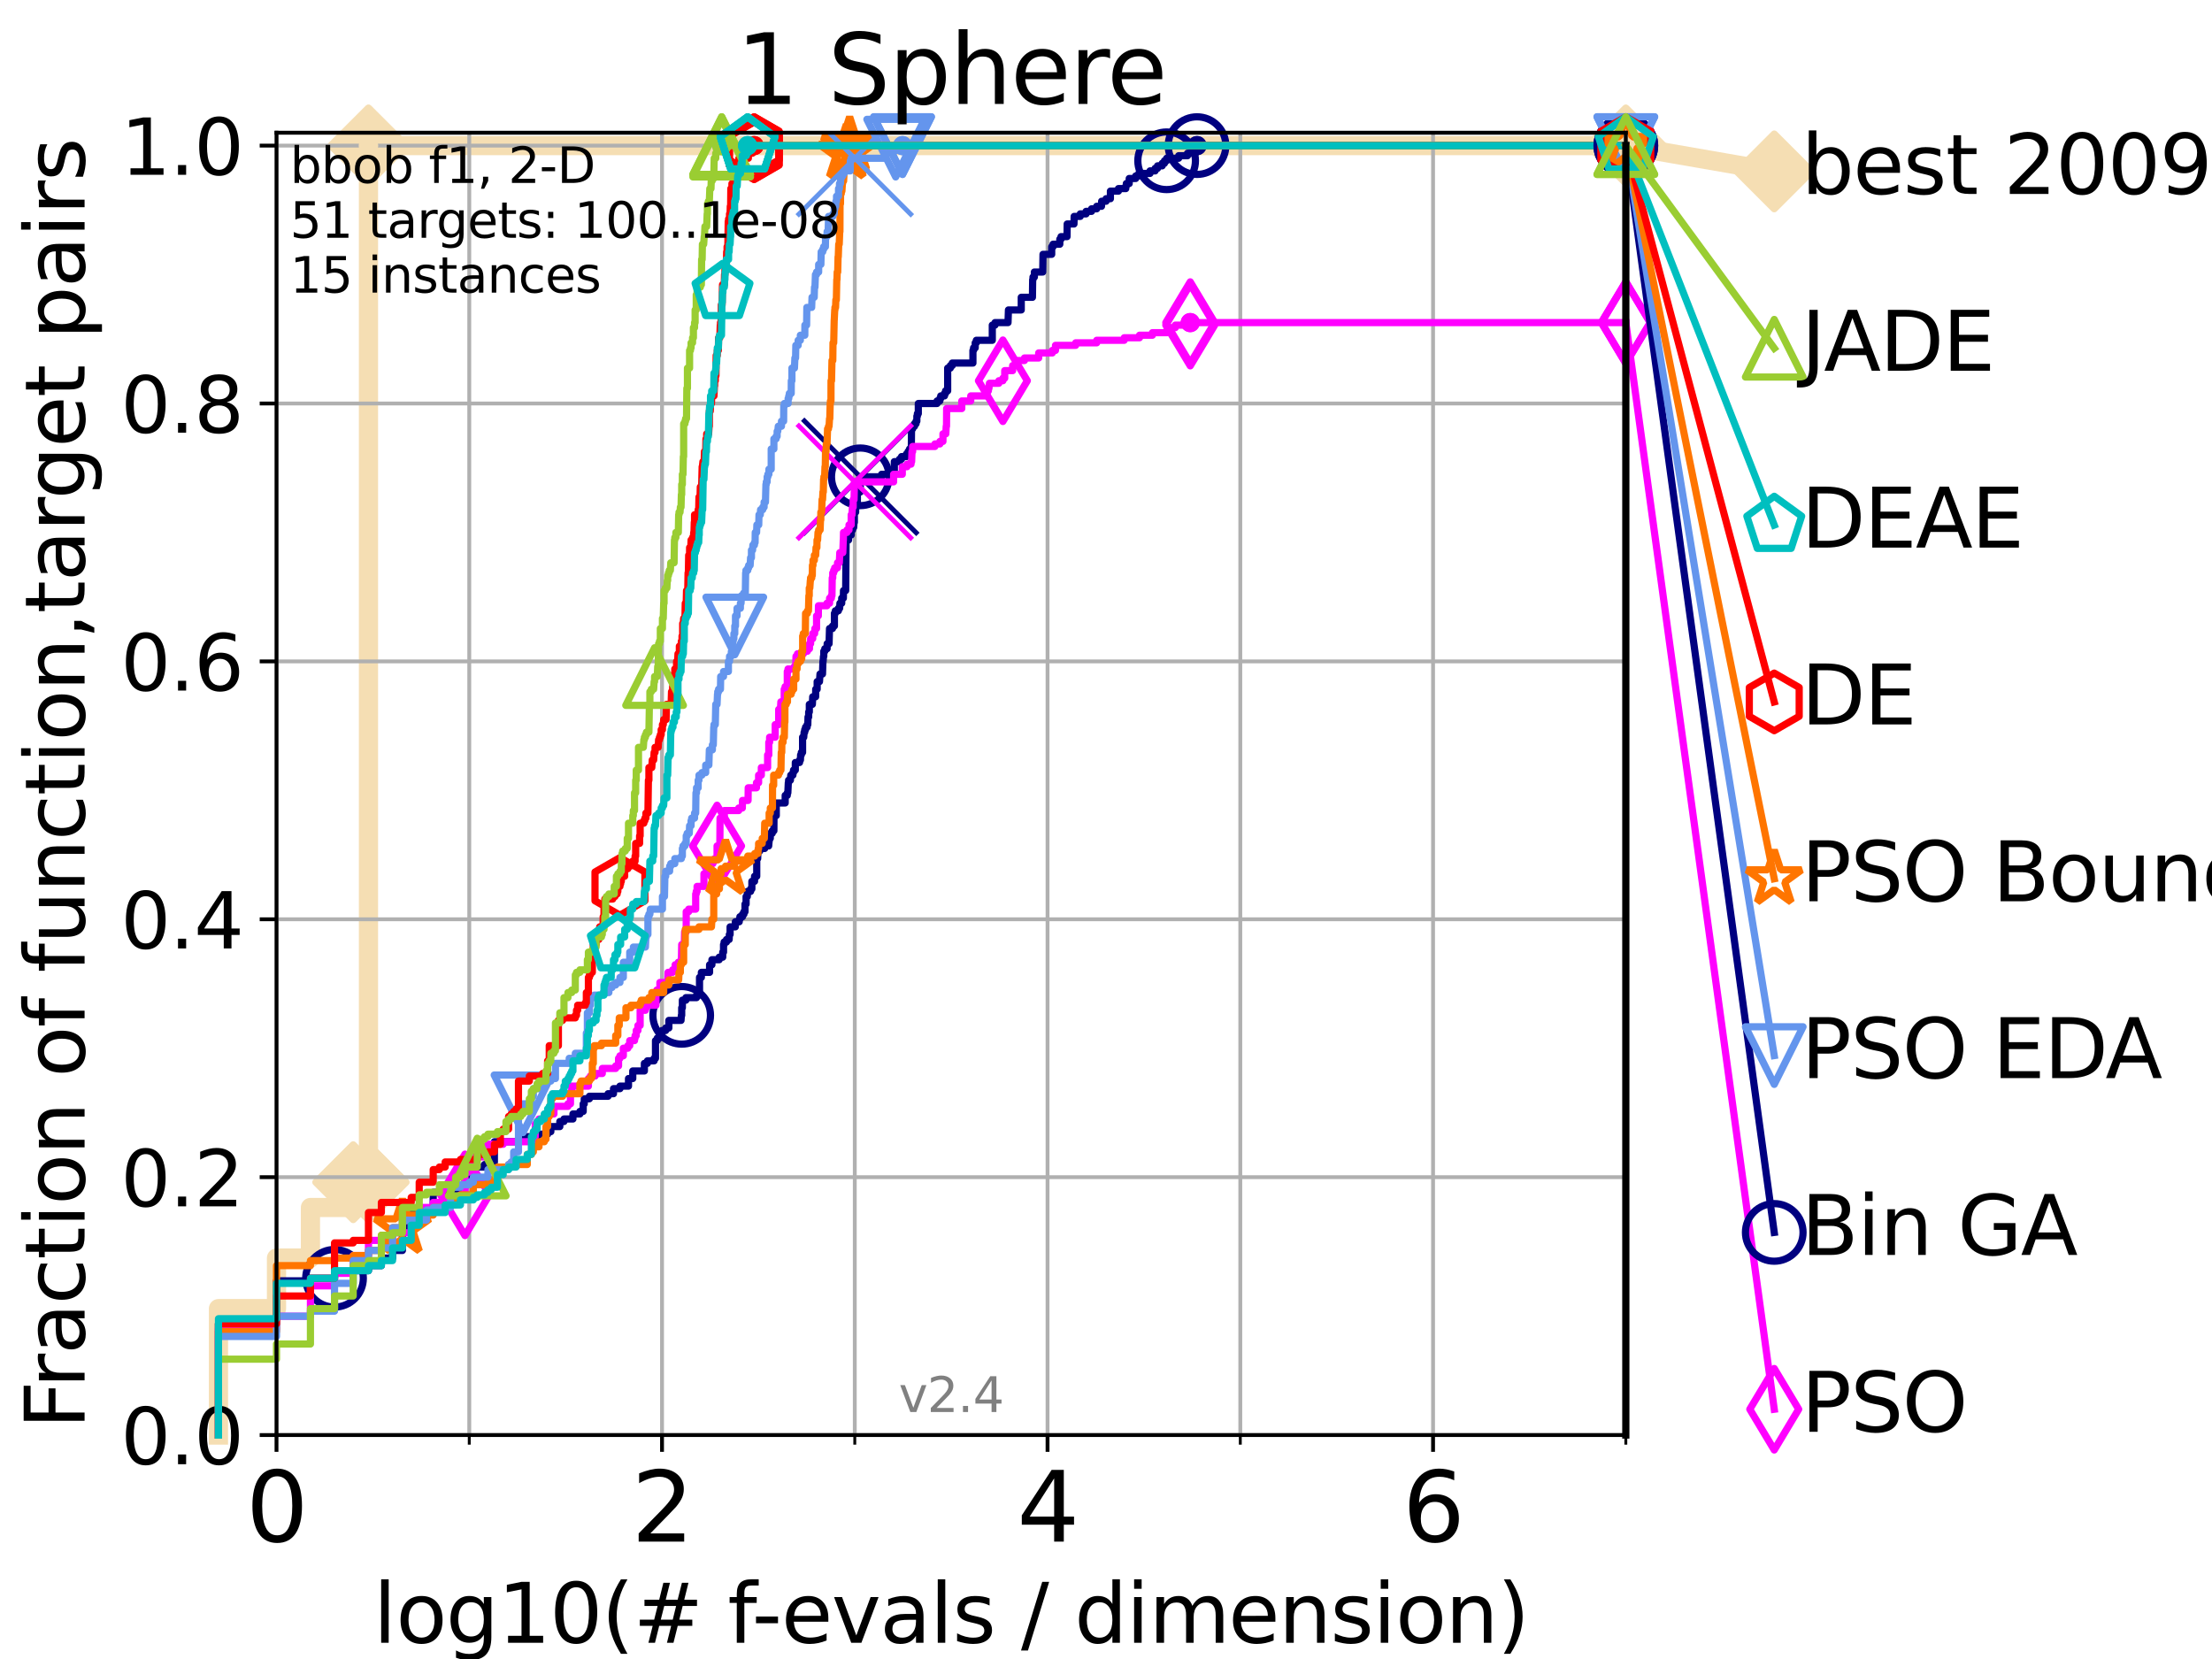 <?xml version="1.0" encoding="utf-8" standalone="no"?>
<!DOCTYPE svg PUBLIC "-//W3C//DTD SVG 1.1//EN"
  "http://www.w3.org/Graphics/SVG/1.1/DTD/svg11.dtd">
<svg height="345.6pt" version="1.1" viewBox="0 0 460.8 345.6" width="460.8pt" xmlns="http://www.w3.org/2000/svg" xmlns:xlink="http://www.w3.org/1999/xlink">
 <defs>
  <style type="text/css">*{stroke-linecap:butt;stroke-linejoin:round;}</style>
 </defs>
 <g id="figure_1">
  <g id="patch_1">
   <path d="M 0 345.6 
L 460.8 345.6 
L 460.8 0 
L 0 0 
z
" style="fill:#ffffff;"/>
  </g>
  <g id="axes_1">
   <g id="patch_2">
    <path d="M 57.6 298.944 
L 338.688 298.944 
L 338.688 27.648 
L 57.6 27.648 
z
" style="fill:#ffffff;"/>
   </g>
   <g id="line2d_1">
    <path d="M 45.512 298.944 
L 45.512 272.61 
L 57.6 272.61 
L 57.6 262.076 
L 64.671 262.076 
L 64.671 251.542 
L 73.579 251.542 
L 73.579 246.275 
L 76.759 246.275 
L 76.759 30.334 
L 338.688 30.334 
" style="fill:none;stroke:#f5deb3;stroke-linecap:square;stroke-width:4;"/>
   </g>
   <g id="line2d_2">
    <defs>
     <path d="M 0 7.778 
L 7.778 0 
L 0 -7.778 
L -7.778 0 
z
" id="mb23035ef26" style="stroke:#f5deb3;stroke-linejoin:miter;stroke-width:1.5;"/>
    </defs>
    <g>
     <use style="fill:#f5deb3;stroke:#f5deb3;stroke-linejoin:miter;stroke-width:1.5;" x="73.579" xlink:href="#mb23035ef26" y="246.275"/>
     <use style="fill:#f5deb3;stroke:#f5deb3;stroke-linejoin:miter;stroke-width:1.5;" x="76.759" xlink:href="#mb23035ef26" y="246.275"/>
     <use style="fill:#f5deb3;stroke:#f5deb3;stroke-linejoin:miter;stroke-width:1.5;" x="76.759" xlink:href="#mb23035ef26" y="246.275"/>
     <use style="fill:#f5deb3;stroke:#f5deb3;stroke-linejoin:miter;stroke-width:1.5;" x="76.759" xlink:href="#mb23035ef26" y="30.334"/>
     <use style="fill:#f5deb3;stroke:#f5deb3;stroke-linejoin:miter;stroke-width:1.5;" x="76.759" xlink:href="#mb23035ef26" y="30.334"/>
     <use style="fill:#f5deb3;stroke:#f5deb3;stroke-linejoin:miter;stroke-width:1.5;" x="338.688" xlink:href="#mb23035ef26" y="30.334"/>
    </g>
   </g>
   <g id="line2d_3">
    <path style="fill:none;stroke:#f5deb3;stroke-linecap:square;stroke-width:4;"/>
    <g/>
   </g>
   <g id="line2d_4">
    <path d="M 338.688 30.334 
L 369.608 35.706 
" style="fill:none;stroke:#f5deb3;stroke-linecap:square;stroke-width:4;"/>
    <g>
     <use style="fill:#f5deb3;stroke:#f5deb3;stroke-linejoin:miter;stroke-width:1.5;" x="338.688" xlink:href="#mb23035ef26" y="30.334"/>
     <use style="fill:#f5deb3;stroke:#f5deb3;stroke-linejoin:miter;stroke-width:1.5;" x="369.608" xlink:href="#mb23035ef26" y="35.706"/>
    </g>
   </g>
   <g id="matplotlib.axis_1">
    <g id="xtick_1">
     <g id="line2d_5">
      <path clip-path="url(#pef552c9733)" d="M 57.6 298.944 
L 57.6 27.648 
" style="fill:none;stroke:#b0b0b0;stroke-linecap:square;stroke-width:0.8;"/>
     </g>
     <g id="line2d_6">
      <defs>
       <path d="M 0 0 
L 0 3.5 
" id="mcce1764c75" style="stroke:#000000;stroke-width:0.8;"/>
      </defs>
      <g>
       <use style="stroke:#000000;stroke-width:0.8;" x="57.6" xlink:href="#mcce1764c75" y="298.944"/>
      </g>
     </g>
     <g id="text_1">
      <!-- 0 -->
      <g transform="translate(51.237 321.141)scale(0.2 -0.2)">
       <defs>
        <path d="M 2034 4250 
Q 1547 4250 1301 3770 
Q 1056 3291 1056 2328 
Q 1056 1369 1301 889 
Q 1547 409 2034 409 
Q 2525 409 2770 889 
Q 3016 1369 3016 2328 
Q 3016 3291 2770 3770 
Q 2525 4250 2034 4250 
z
M 2034 4750 
Q 2819 4750 3233 4129 
Q 3647 3509 3647 2328 
Q 3647 1150 3233 529 
Q 2819 -91 2034 -91 
Q 1250 -91 836 529 
Q 422 1150 422 2328 
Q 422 3509 836 4129 
Q 1250 4750 2034 4750 
z
" id="DejaVuSans-30" transform="scale(0.016)"/>
       </defs>
       <use xlink:href="#DejaVuSans-30"/>
      </g>
     </g>
    </g>
    <g id="xtick_2">
     <g id="line2d_7">
      <path clip-path="url(#pef552c9733)" d="M 137.911 298.944 
L 137.911 27.648 
" style="fill:none;stroke:#b0b0b0;stroke-linecap:square;stroke-width:0.8;"/>
     </g>
     <g id="line2d_8">
      <g>
       <use style="stroke:#000000;stroke-width:0.8;" x="137.911" xlink:href="#mcce1764c75" y="298.944"/>
      </g>
     </g>
     <g id="text_2">
      <!-- 2 -->
      <g transform="translate(131.548 321.141)scale(0.2 -0.2)">
       <defs>
        <path d="M 1228 531 
L 3431 531 
L 3431 0 
L 469 0 
L 469 531 
Q 828 903 1448 1529 
Q 2069 2156 2228 2338 
Q 2531 2678 2651 2914 
Q 2772 3150 2772 3378 
Q 2772 3750 2511 3984 
Q 2250 4219 1831 4219 
Q 1534 4219 1204 4116 
Q 875 4013 500 3803 
L 500 4441 
Q 881 4594 1212 4672 
Q 1544 4750 1819 4750 
Q 2544 4750 2975 4387 
Q 3406 4025 3406 3419 
Q 3406 3131 3298 2873 
Q 3191 2616 2906 2266 
Q 2828 2175 2409 1742 
Q 1991 1309 1228 531 
z
" id="DejaVuSans-32" transform="scale(0.016)"/>
       </defs>
       <use xlink:href="#DejaVuSans-32"/>
      </g>
     </g>
    </g>
    <g id="xtick_3">
     <g id="line2d_9">
      <path clip-path="url(#pef552c9733)" d="M 218.222 298.944 
L 218.222 27.648 
" style="fill:none;stroke:#b0b0b0;stroke-linecap:square;stroke-width:0.8;"/>
     </g>
     <g id="line2d_10">
      <g>
       <use style="stroke:#000000;stroke-width:0.8;" x="218.222" xlink:href="#mcce1764c75" y="298.944"/>
      </g>
     </g>
     <g id="text_3">
      <!-- 4 -->
      <g transform="translate(211.859 321.141)scale(0.2 -0.2)">
       <defs>
        <path d="M 2419 4116 
L 825 1625 
L 2419 1625 
L 2419 4116 
z
M 2253 4666 
L 3047 4666 
L 3047 1625 
L 3713 1625 
L 3713 1100 
L 3047 1100 
L 3047 0 
L 2419 0 
L 2419 1100 
L 313 1100 
L 313 1709 
L 2253 4666 
z
" id="DejaVuSans-34" transform="scale(0.016)"/>
       </defs>
       <use xlink:href="#DejaVuSans-34"/>
      </g>
     </g>
    </g>
    <g id="xtick_4">
     <g id="line2d_11">
      <path clip-path="url(#pef552c9733)" d="M 298.533 298.944 
L 298.533 27.648 
" style="fill:none;stroke:#b0b0b0;stroke-linecap:square;stroke-width:0.8;"/>
     </g>
     <g id="line2d_12">
      <g>
       <use style="stroke:#000000;stroke-width:0.8;" x="298.533" xlink:href="#mcce1764c75" y="298.944"/>
      </g>
     </g>
     <g id="text_4">
      <!-- 6 -->
      <g transform="translate(292.17 321.141)scale(0.2 -0.2)">
       <defs>
        <path d="M 2113 2584 
Q 1688 2584 1439 2293 
Q 1191 2003 1191 1497 
Q 1191 994 1439 701 
Q 1688 409 2113 409 
Q 2538 409 2786 701 
Q 3034 994 3034 1497 
Q 3034 2003 2786 2293 
Q 2538 2584 2113 2584 
z
M 3366 4563 
L 3366 3988 
Q 3128 4100 2886 4159 
Q 2644 4219 2406 4219 
Q 1781 4219 1451 3797 
Q 1122 3375 1075 2522 
Q 1259 2794 1537 2939 
Q 1816 3084 2150 3084 
Q 2853 3084 3261 2657 
Q 3669 2231 3669 1497 
Q 3669 778 3244 343 
Q 2819 -91 2113 -91 
Q 1303 -91 875 529 
Q 447 1150 447 2328 
Q 447 3434 972 4092 
Q 1497 4750 2381 4750 
Q 2619 4750 2861 4703 
Q 3103 4656 3366 4563 
z
" id="DejaVuSans-36" transform="scale(0.016)"/>
       </defs>
       <use xlink:href="#DejaVuSans-36"/>
      </g>
     </g>
    </g>
    <g id="xtick_5">
     <g id="line2d_13">
      <path clip-path="url(#pef552c9733)" d="M 97.755 298.944 
L 97.755 27.648 
" style="fill:none;stroke:#b0b0b0;stroke-linecap:square;stroke-width:0.8;"/>
     </g>
     <g id="line2d_14">
      <defs>
       <path d="M 0 0 
L 0 2 
" id="mafaab95fb6" style="stroke:#000000;stroke-width:0.6;"/>
      </defs>
      <g>
       <use style="stroke:#000000;stroke-width:0.6;" x="97.755" xlink:href="#mafaab95fb6" y="298.944"/>
      </g>
     </g>
    </g>
    <g id="xtick_6">
     <g id="line2d_15">
      <path clip-path="url(#pef552c9733)" d="M 178.066 298.944 
L 178.066 27.648 
" style="fill:none;stroke:#b0b0b0;stroke-linecap:square;stroke-width:0.8;"/>
     </g>
     <g id="line2d_16">
      <g>
       <use style="stroke:#000000;stroke-width:0.6;" x="178.066" xlink:href="#mafaab95fb6" y="298.944"/>
      </g>
     </g>
    </g>
    <g id="xtick_7">
     <g id="line2d_17">
      <path clip-path="url(#pef552c9733)" d="M 258.377 298.944 
L 258.377 27.648 
" style="fill:none;stroke:#b0b0b0;stroke-linecap:square;stroke-width:0.8;"/>
     </g>
     <g id="line2d_18">
      <g>
       <use style="stroke:#000000;stroke-width:0.6;" x="258.377" xlink:href="#mafaab95fb6" y="298.944"/>
      </g>
     </g>
    </g>
    <g id="xtick_8">
     <g id="line2d_19">
      <path clip-path="url(#pef552c9733)" d="M 338.688 298.944 
L 338.688 27.648 
" style="fill:none;stroke:#b0b0b0;stroke-linecap:square;stroke-width:0.8;"/>
     </g>
     <g id="line2d_20">
      <g>
       <use style="stroke:#000000;stroke-width:0.6;" x="338.688" xlink:href="#mafaab95fb6" y="298.944"/>
      </g>
     </g>
    </g>
    <g id="text_5">
     <!-- log10(# f-evals / dimension) -->
     <g transform="translate(77.764 342.218)scale(0.17 -0.17)">
      <defs>
       <path d="M 603 4863 
L 1178 4863 
L 1178 0 
L 603 0 
L 603 4863 
z
" id="DejaVuSans-6c" transform="scale(0.016)"/>
       <path d="M 1959 3097 
Q 1497 3097 1228 2736 
Q 959 2375 959 1747 
Q 959 1119 1226 758 
Q 1494 397 1959 397 
Q 2419 397 2687 759 
Q 2956 1122 2956 1747 
Q 2956 2369 2687 2733 
Q 2419 3097 1959 3097 
z
M 1959 3584 
Q 2709 3584 3137 3096 
Q 3566 2609 3566 1747 
Q 3566 888 3137 398 
Q 2709 -91 1959 -91 
Q 1206 -91 779 398 
Q 353 888 353 1747 
Q 353 2609 779 3096 
Q 1206 3584 1959 3584 
z
" id="DejaVuSans-6f" transform="scale(0.016)"/>
       <path d="M 2906 1791 
Q 2906 2416 2648 2759 
Q 2391 3103 1925 3103 
Q 1463 3103 1205 2759 
Q 947 2416 947 1791 
Q 947 1169 1205 825 
Q 1463 481 1925 481 
Q 2391 481 2648 825 
Q 2906 1169 2906 1791 
z
M 3481 434 
Q 3481 -459 3084 -895 
Q 2688 -1331 1869 -1331 
Q 1566 -1331 1297 -1286 
Q 1028 -1241 775 -1147 
L 775 -588 
Q 1028 -725 1275 -790 
Q 1522 -856 1778 -856 
Q 2344 -856 2625 -561 
Q 2906 -266 2906 331 
L 2906 616 
Q 2728 306 2450 153 
Q 2172 0 1784 0 
Q 1141 0 747 490 
Q 353 981 353 1791 
Q 353 2603 747 3093 
Q 1141 3584 1784 3584 
Q 2172 3584 2450 3431 
Q 2728 3278 2906 2969 
L 2906 3500 
L 3481 3500 
L 3481 434 
z
" id="DejaVuSans-67" transform="scale(0.016)"/>
       <path d="M 794 531 
L 1825 531 
L 1825 4091 
L 703 3866 
L 703 4441 
L 1819 4666 
L 2450 4666 
L 2450 531 
L 3481 531 
L 3481 0 
L 794 0 
L 794 531 
z
" id="DejaVuSans-31" transform="scale(0.016)"/>
       <path d="M 1984 4856 
Q 1566 4138 1362 3434 
Q 1159 2731 1159 2009 
Q 1159 1288 1364 580 
Q 1569 -128 1984 -844 
L 1484 -844 
Q 1016 -109 783 600 
Q 550 1309 550 2009 
Q 550 2706 781 3412 
Q 1013 4119 1484 4856 
L 1984 4856 
z
" id="DejaVuSans-28" transform="scale(0.016)"/>
       <path d="M 3272 2816 
L 2363 2816 
L 2100 1772 
L 3016 1772 
L 3272 2816 
z
M 2803 4594 
L 2478 3297 
L 3391 3297 
L 3719 4594 
L 4219 4594 
L 3897 3297 
L 4872 3297 
L 4872 2816 
L 3775 2816 
L 3519 1772 
L 4513 1772 
L 4513 1294 
L 3397 1294 
L 3072 0 
L 2572 0 
L 2894 1294 
L 1978 1294 
L 1656 0 
L 1153 0 
L 1478 1294 
L 494 1294 
L 494 1772 
L 1594 1772 
L 1856 2816 
L 850 2816 
L 850 3297 
L 1978 3297 
L 2297 4594 
L 2803 4594 
z
" id="DejaVuSans-23" transform="scale(0.016)"/>
       <path id="DejaVuSans-20" transform="scale(0.016)"/>
       <path d="M 2375 4863 
L 2375 4384 
L 1825 4384 
Q 1516 4384 1395 4259 
Q 1275 4134 1275 3809 
L 1275 3500 
L 2222 3500 
L 2222 3053 
L 1275 3053 
L 1275 0 
L 697 0 
L 697 3053 
L 147 3053 
L 147 3500 
L 697 3500 
L 697 3744 
Q 697 4328 969 4595 
Q 1241 4863 1831 4863 
L 2375 4863 
z
" id="DejaVuSans-66" transform="scale(0.016)"/>
       <path d="M 313 2009 
L 1997 2009 
L 1997 1497 
L 313 1497 
L 313 2009 
z
" id="DejaVuSans-2d" transform="scale(0.016)"/>
       <path d="M 3597 1894 
L 3597 1613 
L 953 1613 
Q 991 1019 1311 708 
Q 1631 397 2203 397 
Q 2534 397 2845 478 
Q 3156 559 3463 722 
L 3463 178 
Q 3153 47 2828 -22 
Q 2503 -91 2169 -91 
Q 1331 -91 842 396 
Q 353 884 353 1716 
Q 353 2575 817 3079 
Q 1281 3584 2069 3584 
Q 2775 3584 3186 3129 
Q 3597 2675 3597 1894 
z
M 3022 2063 
Q 3016 2534 2758 2815 
Q 2500 3097 2075 3097 
Q 1594 3097 1305 2825 
Q 1016 2553 972 2059 
L 3022 2063 
z
" id="DejaVuSans-65" transform="scale(0.016)"/>
       <path d="M 191 3500 
L 800 3500 
L 1894 563 
L 2988 3500 
L 3597 3500 
L 2284 0 
L 1503 0 
L 191 3500 
z
" id="DejaVuSans-76" transform="scale(0.016)"/>
       <path d="M 2194 1759 
Q 1497 1759 1228 1600 
Q 959 1441 959 1056 
Q 959 750 1161 570 
Q 1363 391 1709 391 
Q 2188 391 2477 730 
Q 2766 1069 2766 1631 
L 2766 1759 
L 2194 1759 
z
M 3341 1997 
L 3341 0 
L 2766 0 
L 2766 531 
Q 2569 213 2275 61 
Q 1981 -91 1556 -91 
Q 1019 -91 701 211 
Q 384 513 384 1019 
Q 384 1609 779 1909 
Q 1175 2209 1959 2209 
L 2766 2209 
L 2766 2266 
Q 2766 2663 2505 2880 
Q 2244 3097 1772 3097 
Q 1472 3097 1187 3025 
Q 903 2953 641 2809 
L 641 3341 
Q 956 3463 1253 3523 
Q 1550 3584 1831 3584 
Q 2591 3584 2966 3190 
Q 3341 2797 3341 1997 
z
" id="DejaVuSans-61" transform="scale(0.016)"/>
       <path d="M 2834 3397 
L 2834 2853 
Q 2591 2978 2328 3040 
Q 2066 3103 1784 3103 
Q 1356 3103 1142 2972 
Q 928 2841 928 2578 
Q 928 2378 1081 2264 
Q 1234 2150 1697 2047 
L 1894 2003 
Q 2506 1872 2764 1633 
Q 3022 1394 3022 966 
Q 3022 478 2636 193 
Q 2250 -91 1575 -91 
Q 1294 -91 989 -36 
Q 684 19 347 128 
L 347 722 
Q 666 556 975 473 
Q 1284 391 1588 391 
Q 1994 391 2212 530 
Q 2431 669 2431 922 
Q 2431 1156 2273 1281 
Q 2116 1406 1581 1522 
L 1381 1569 
Q 847 1681 609 1914 
Q 372 2147 372 2553 
Q 372 3047 722 3315 
Q 1072 3584 1716 3584 
Q 2034 3584 2315 3537 
Q 2597 3491 2834 3397 
z
" id="DejaVuSans-73" transform="scale(0.016)"/>
       <path d="M 1625 4666 
L 2156 4666 
L 531 -594 
L 0 -594 
L 1625 4666 
z
" id="DejaVuSans-2f" transform="scale(0.016)"/>
       <path d="M 2906 2969 
L 2906 4863 
L 3481 4863 
L 3481 0 
L 2906 0 
L 2906 525 
Q 2725 213 2448 61 
Q 2172 -91 1784 -91 
Q 1150 -91 751 415 
Q 353 922 353 1747 
Q 353 2572 751 3078 
Q 1150 3584 1784 3584 
Q 2172 3584 2448 3432 
Q 2725 3281 2906 2969 
z
M 947 1747 
Q 947 1113 1208 752 
Q 1469 391 1925 391 
Q 2381 391 2643 752 
Q 2906 1113 2906 1747 
Q 2906 2381 2643 2742 
Q 2381 3103 1925 3103 
Q 1469 3103 1208 2742 
Q 947 2381 947 1747 
z
" id="DejaVuSans-64" transform="scale(0.016)"/>
       <path d="M 603 3500 
L 1178 3500 
L 1178 0 
L 603 0 
L 603 3500 
z
M 603 4863 
L 1178 4863 
L 1178 4134 
L 603 4134 
L 603 4863 
z
" id="DejaVuSans-69" transform="scale(0.016)"/>
       <path d="M 3328 2828 
Q 3544 3216 3844 3400 
Q 4144 3584 4550 3584 
Q 5097 3584 5394 3201 
Q 5691 2819 5691 2113 
L 5691 0 
L 5113 0 
L 5113 2094 
Q 5113 2597 4934 2840 
Q 4756 3084 4391 3084 
Q 3944 3084 3684 2787 
Q 3425 2491 3425 1978 
L 3425 0 
L 2847 0 
L 2847 2094 
Q 2847 2600 2669 2842 
Q 2491 3084 2119 3084 
Q 1678 3084 1418 2786 
Q 1159 2488 1159 1978 
L 1159 0 
L 581 0 
L 581 3500 
L 1159 3500 
L 1159 2956 
Q 1356 3278 1631 3431 
Q 1906 3584 2284 3584 
Q 2666 3584 2933 3390 
Q 3200 3197 3328 2828 
z
" id="DejaVuSans-6d" transform="scale(0.016)"/>
       <path d="M 3513 2113 
L 3513 0 
L 2938 0 
L 2938 2094 
Q 2938 2591 2744 2837 
Q 2550 3084 2163 3084 
Q 1697 3084 1428 2787 
Q 1159 2491 1159 1978 
L 1159 0 
L 581 0 
L 581 3500 
L 1159 3500 
L 1159 2956 
Q 1366 3272 1645 3428 
Q 1925 3584 2291 3584 
Q 2894 3584 3203 3211 
Q 3513 2838 3513 2113 
z
" id="DejaVuSans-6e" transform="scale(0.016)"/>
       <path d="M 513 4856 
L 1013 4856 
Q 1481 4119 1714 3412 
Q 1947 2706 1947 2009 
Q 1947 1309 1714 600 
Q 1481 -109 1013 -844 
L 513 -844 
Q 928 -128 1133 580 
Q 1338 1288 1338 2009 
Q 1338 2731 1133 3434 
Q 928 4138 513 4856 
z
" id="DejaVuSans-29" transform="scale(0.016)"/>
      </defs>
      <use xlink:href="#DejaVuSans-6c"/>
      <use x="27.783" xlink:href="#DejaVuSans-6f"/>
      <use x="88.965" xlink:href="#DejaVuSans-67"/>
      <use x="152.441" xlink:href="#DejaVuSans-31"/>
      <use x="216.064" xlink:href="#DejaVuSans-30"/>
      <use x="279.688" xlink:href="#DejaVuSans-28"/>
      <use x="318.701" xlink:href="#DejaVuSans-23"/>
      <use x="402.49" xlink:href="#DejaVuSans-20"/>
      <use x="434.277" xlink:href="#DejaVuSans-66"/>
      <use x="463.982" xlink:href="#DejaVuSans-2d"/>
      <use x="500.066" xlink:href="#DejaVuSans-65"/>
      <use x="561.59" xlink:href="#DejaVuSans-76"/>
      <use x="620.77" xlink:href="#DejaVuSans-61"/>
      <use x="682.049" xlink:href="#DejaVuSans-6c"/>
      <use x="709.832" xlink:href="#DejaVuSans-73"/>
      <use x="761.932" xlink:href="#DejaVuSans-20"/>
      <use x="793.719" xlink:href="#DejaVuSans-2f"/>
      <use x="827.41" xlink:href="#DejaVuSans-20"/>
      <use x="859.197" xlink:href="#DejaVuSans-64"/>
      <use x="922.674" xlink:href="#DejaVuSans-69"/>
      <use x="950.457" xlink:href="#DejaVuSans-6d"/>
      <use x="1047.869" xlink:href="#DejaVuSans-65"/>
      <use x="1109.393" xlink:href="#DejaVuSans-6e"/>
      <use x="1172.771" xlink:href="#DejaVuSans-73"/>
      <use x="1224.871" xlink:href="#DejaVuSans-69"/>
      <use x="1252.654" xlink:href="#DejaVuSans-6f"/>
      <use x="1313.836" xlink:href="#DejaVuSans-6e"/>
      <use x="1377.215" xlink:href="#DejaVuSans-29"/>
     </g>
    </g>
   </g>
   <g id="matplotlib.axis_2">
    <g id="ytick_1">
     <g id="line2d_21">
      <path clip-path="url(#pef552c9733)" d="M 57.6 298.944 
L 338.688 298.944 
" style="fill:none;stroke:#b0b0b0;stroke-linecap:square;stroke-width:0.8;"/>
     </g>
     <g id="line2d_22">
      <defs>
       <path d="M 0 0 
L -3.5 0 
" id="mda7e0349d1" style="stroke:#000000;stroke-width:0.8;"/>
      </defs>
      <g>
       <use style="stroke:#000000;stroke-width:0.8;" x="57.6" xlink:href="#mda7e0349d1" y="298.944"/>
      </g>
     </g>
     <g id="text_6">
      <!-- 0.0 -->
      <g transform="translate(25.155 305.023)scale(0.16 -0.16)">
       <defs>
        <path d="M 684 794 
L 1344 794 
L 1344 0 
L 684 0 
L 684 794 
z
" id="DejaVuSans-2e" transform="scale(0.016)"/>
       </defs>
       <use xlink:href="#DejaVuSans-30"/>
       <use x="63.623" xlink:href="#DejaVuSans-2e"/>
       <use x="95.41" xlink:href="#DejaVuSans-30"/>
      </g>
     </g>
    </g>
    <g id="ytick_2">
     <g id="line2d_23">
      <path clip-path="url(#pef552c9733)" d="M 57.6 245.222 
L 338.688 245.222 
" style="fill:none;stroke:#b0b0b0;stroke-linecap:square;stroke-width:0.8;"/>
     </g>
     <g id="line2d_24">
      <g>
       <use style="stroke:#000000;stroke-width:0.8;" x="57.6" xlink:href="#mda7e0349d1" y="245.222"/>
      </g>
     </g>
     <g id="text_7">
      <!-- 0.2 -->
      <g transform="translate(25.155 251.301)scale(0.16 -0.16)">
       <use xlink:href="#DejaVuSans-30"/>
       <use x="63.623" xlink:href="#DejaVuSans-2e"/>
       <use x="95.41" xlink:href="#DejaVuSans-32"/>
      </g>
     </g>
    </g>
    <g id="ytick_3">
     <g id="line2d_25">
      <path clip-path="url(#pef552c9733)" d="M 57.6 191.5 
L 338.688 191.5 
" style="fill:none;stroke:#b0b0b0;stroke-linecap:square;stroke-width:0.8;"/>
     </g>
     <g id="line2d_26">
      <g>
       <use style="stroke:#000000;stroke-width:0.8;" x="57.6" xlink:href="#mda7e0349d1" y="191.5"/>
      </g>
     </g>
     <g id="text_8">
      <!-- 0.4 -->
      <g transform="translate(25.155 197.579)scale(0.16 -0.16)">
       <use xlink:href="#DejaVuSans-30"/>
       <use x="63.623" xlink:href="#DejaVuSans-2e"/>
       <use x="95.41" xlink:href="#DejaVuSans-34"/>
      </g>
     </g>
    </g>
    <g id="ytick_4">
     <g id="line2d_27">
      <path clip-path="url(#pef552c9733)" d="M 57.6 137.778 
L 338.688 137.778 
" style="fill:none;stroke:#b0b0b0;stroke-linecap:square;stroke-width:0.8;"/>
     </g>
     <g id="line2d_28">
      <g>
       <use style="stroke:#000000;stroke-width:0.8;" x="57.6" xlink:href="#mda7e0349d1" y="137.778"/>
      </g>
     </g>
     <g id="text_9">
      <!-- 0.6 -->
      <g transform="translate(25.155 143.857)scale(0.16 -0.16)">
       <use xlink:href="#DejaVuSans-30"/>
       <use x="63.623" xlink:href="#DejaVuSans-2e"/>
       <use x="95.41" xlink:href="#DejaVuSans-36"/>
      </g>
     </g>
    </g>
    <g id="ytick_5">
     <g id="line2d_29">
      <path clip-path="url(#pef552c9733)" d="M 57.6 84.056 
L 338.688 84.056 
" style="fill:none;stroke:#b0b0b0;stroke-linecap:square;stroke-width:0.8;"/>
     </g>
     <g id="line2d_30">
      <g>
       <use style="stroke:#000000;stroke-width:0.8;" x="57.6" xlink:href="#mda7e0349d1" y="84.056"/>
      </g>
     </g>
     <g id="text_10">
      <!-- 0.8 -->
      <g transform="translate(25.155 90.135)scale(0.16 -0.16)">
       <defs>
        <path d="M 2034 2216 
Q 1584 2216 1326 1975 
Q 1069 1734 1069 1313 
Q 1069 891 1326 650 
Q 1584 409 2034 409 
Q 2484 409 2743 651 
Q 3003 894 3003 1313 
Q 3003 1734 2745 1975 
Q 2488 2216 2034 2216 
z
M 1403 2484 
Q 997 2584 770 2862 
Q 544 3141 544 3541 
Q 544 4100 942 4425 
Q 1341 4750 2034 4750 
Q 2731 4750 3128 4425 
Q 3525 4100 3525 3541 
Q 3525 3141 3298 2862 
Q 3072 2584 2669 2484 
Q 3125 2378 3379 2068 
Q 3634 1759 3634 1313 
Q 3634 634 3220 271 
Q 2806 -91 2034 -91 
Q 1263 -91 848 271 
Q 434 634 434 1313 
Q 434 1759 690 2068 
Q 947 2378 1403 2484 
z
M 1172 3481 
Q 1172 3119 1398 2916 
Q 1625 2713 2034 2713 
Q 2441 2713 2670 2916 
Q 2900 3119 2900 3481 
Q 2900 3844 2670 4047 
Q 2441 4250 2034 4250 
Q 1625 4250 1398 4047 
Q 1172 3844 1172 3481 
z
" id="DejaVuSans-38" transform="scale(0.016)"/>
       </defs>
       <use xlink:href="#DejaVuSans-30"/>
       <use x="63.623" xlink:href="#DejaVuSans-2e"/>
       <use x="95.41" xlink:href="#DejaVuSans-38"/>
      </g>
     </g>
    </g>
    <g id="ytick_6">
     <g id="line2d_31">
      <path clip-path="url(#pef552c9733)" d="M 57.6 30.334 
L 338.688 30.334 
" style="fill:none;stroke:#b0b0b0;stroke-linecap:square;stroke-width:0.8;"/>
     </g>
     <g id="line2d_32">
      <g>
       <use style="stroke:#000000;stroke-width:0.8;" x="57.6" xlink:href="#mda7e0349d1" y="30.334"/>
      </g>
     </g>
     <g id="text_11">
      <!-- 1.0 -->
      <g transform="translate(25.155 36.413)scale(0.16 -0.16)">
       <use xlink:href="#DejaVuSans-31"/>
       <use x="63.623" xlink:href="#DejaVuSans-2e"/>
       <use x="95.41" xlink:href="#DejaVuSans-30"/>
      </g>
     </g>
    </g>
    <g id="text_12">
     <!-- Fraction of function,target pairs -->
     <g transform="translate(17.62 297.681)rotate(-90)scale(0.17 -0.17)">
      <defs>
       <path d="M 628 4666 
L 3309 4666 
L 3309 4134 
L 1259 4134 
L 1259 2759 
L 3109 2759 
L 3109 2228 
L 1259 2228 
L 1259 0 
L 628 0 
L 628 4666 
z
" id="DejaVuSans-46" transform="scale(0.016)"/>
       <path d="M 2631 2963 
Q 2534 3019 2420 3045 
Q 2306 3072 2169 3072 
Q 1681 3072 1420 2755 
Q 1159 2438 1159 1844 
L 1159 0 
L 581 0 
L 581 3500 
L 1159 3500 
L 1159 2956 
Q 1341 3275 1631 3429 
Q 1922 3584 2338 3584 
Q 2397 3584 2469 3576 
Q 2541 3569 2628 3553 
L 2631 2963 
z
" id="DejaVuSans-72" transform="scale(0.016)"/>
       <path d="M 3122 3366 
L 3122 2828 
Q 2878 2963 2633 3030 
Q 2388 3097 2138 3097 
Q 1578 3097 1268 2742 
Q 959 2388 959 1747 
Q 959 1106 1268 751 
Q 1578 397 2138 397 
Q 2388 397 2633 464 
Q 2878 531 3122 666 
L 3122 134 
Q 2881 22 2623 -34 
Q 2366 -91 2075 -91 
Q 1284 -91 818 406 
Q 353 903 353 1747 
Q 353 2603 823 3093 
Q 1294 3584 2113 3584 
Q 2378 3584 2631 3529 
Q 2884 3475 3122 3366 
z
" id="DejaVuSans-63" transform="scale(0.016)"/>
       <path d="M 1172 4494 
L 1172 3500 
L 2356 3500 
L 2356 3053 
L 1172 3053 
L 1172 1153 
Q 1172 725 1289 603 
Q 1406 481 1766 481 
L 2356 481 
L 2356 0 
L 1766 0 
Q 1100 0 847 248 
Q 594 497 594 1153 
L 594 3053 
L 172 3053 
L 172 3500 
L 594 3500 
L 594 4494 
L 1172 4494 
z
" id="DejaVuSans-74" transform="scale(0.016)"/>
       <path d="M 544 1381 
L 544 3500 
L 1119 3500 
L 1119 1403 
Q 1119 906 1312 657 
Q 1506 409 1894 409 
Q 2359 409 2629 706 
Q 2900 1003 2900 1516 
L 2900 3500 
L 3475 3500 
L 3475 0 
L 2900 0 
L 2900 538 
Q 2691 219 2414 64 
Q 2138 -91 1772 -91 
Q 1169 -91 856 284 
Q 544 659 544 1381 
z
M 1991 3584 
L 1991 3584 
z
" id="DejaVuSans-75" transform="scale(0.016)"/>
       <path d="M 750 794 
L 1409 794 
L 1409 256 
L 897 -744 
L 494 -744 
L 750 256 
L 750 794 
z
" id="DejaVuSans-2c" transform="scale(0.016)"/>
       <path d="M 1159 525 
L 1159 -1331 
L 581 -1331 
L 581 3500 
L 1159 3500 
L 1159 2969 
Q 1341 3281 1617 3432 
Q 1894 3584 2278 3584 
Q 2916 3584 3314 3078 
Q 3713 2572 3713 1747 
Q 3713 922 3314 415 
Q 2916 -91 2278 -91 
Q 1894 -91 1617 61 
Q 1341 213 1159 525 
z
M 3116 1747 
Q 3116 2381 2855 2742 
Q 2594 3103 2138 3103 
Q 1681 3103 1420 2742 
Q 1159 2381 1159 1747 
Q 1159 1113 1420 752 
Q 1681 391 2138 391 
Q 2594 391 2855 752 
Q 3116 1113 3116 1747 
z
" id="DejaVuSans-70" transform="scale(0.016)"/>
      </defs>
      <use xlink:href="#DejaVuSans-46"/>
      <use x="50.27" xlink:href="#DejaVuSans-72"/>
      <use x="91.383" xlink:href="#DejaVuSans-61"/>
      <use x="152.662" xlink:href="#DejaVuSans-63"/>
      <use x="207.643" xlink:href="#DejaVuSans-74"/>
      <use x="246.852" xlink:href="#DejaVuSans-69"/>
      <use x="274.635" xlink:href="#DejaVuSans-6f"/>
      <use x="335.816" xlink:href="#DejaVuSans-6e"/>
      <use x="399.195" xlink:href="#DejaVuSans-20"/>
      <use x="430.982" xlink:href="#DejaVuSans-6f"/>
      <use x="492.164" xlink:href="#DejaVuSans-66"/>
      <use x="527.369" xlink:href="#DejaVuSans-20"/>
      <use x="559.156" xlink:href="#DejaVuSans-66"/>
      <use x="594.361" xlink:href="#DejaVuSans-75"/>
      <use x="657.74" xlink:href="#DejaVuSans-6e"/>
      <use x="721.119" xlink:href="#DejaVuSans-63"/>
      <use x="776.1" xlink:href="#DejaVuSans-74"/>
      <use x="815.309" xlink:href="#DejaVuSans-69"/>
      <use x="843.092" xlink:href="#DejaVuSans-6f"/>
      <use x="904.273" xlink:href="#DejaVuSans-6e"/>
      <use x="967.652" xlink:href="#DejaVuSans-2c"/>
      <use x="999.439" xlink:href="#DejaVuSans-74"/>
      <use x="1038.648" xlink:href="#DejaVuSans-61"/>
      <use x="1099.928" xlink:href="#DejaVuSans-72"/>
      <use x="1139.291" xlink:href="#DejaVuSans-67"/>
      <use x="1202.768" xlink:href="#DejaVuSans-65"/>
      <use x="1264.291" xlink:href="#DejaVuSans-74"/>
      <use x="1303.5" xlink:href="#DejaVuSans-20"/>
      <use x="1335.287" xlink:href="#DejaVuSans-70"/>
      <use x="1398.764" xlink:href="#DejaVuSans-61"/>
      <use x="1460.043" xlink:href="#DejaVuSans-69"/>
      <use x="1487.826" xlink:href="#DejaVuSans-72"/>
      <use x="1528.939" xlink:href="#DejaVuSans-73"/>
     </g>
    </g>
   </g>
   <g id="line2d_33">
    <defs>
     <path d="M 0 1.5 
C 0.398 1.5 0.779 1.342 1.061 1.061 
C 1.342 0.779 1.5 0.398 1.5 0 
C 1.5 -0.398 1.342 -0.779 1.061 -1.061 
C 0.779 -1.342 0.398 -1.5 0 -1.5 
C -0.398 -1.5 -0.779 -1.342 -1.061 -1.061 
C -1.342 -0.779 -1.5 -0.398 -1.5 0 
C -1.5 0.398 -1.342 0.779 -1.061 1.061 
C -0.779 1.342 -0.398 1.5 0 1.5 
z
" id="mfeda5ce99f" style="stroke:#f5deb3;"/>
    </defs>
    <g>
     <use style="fill:#f5deb3;stroke:#f5deb3;" x="76.759" xlink:href="#mfeda5ce99f" y="30.334"/>
     <use style="fill:#f5deb3;stroke:#f5deb3;" x="76.759" xlink:href="#mfeda5ce99f" y="30.334"/>
    </g>
   </g>
   <g id="line2d_34">
    <defs>
     <path d="M 0 1.5 
C 0.398 1.5 0.779 1.342 1.061 1.061 
C 1.342 0.779 1.5 0.398 1.5 0 
C 1.5 -0.398 1.342 -0.779 1.061 -1.061 
C 0.779 -1.342 0.398 -1.5 0 -1.5 
C -0.398 -1.5 -0.779 -1.342 -1.061 -1.061 
C -1.342 -0.779 -1.5 -0.398 -1.5 0 
C -1.5 0.398 -1.342 0.779 -1.061 1.061 
C -0.779 1.342 -0.398 1.5 0 1.5 
z
" id="ma3da27b779" style="stroke:#000080;"/>
    </defs>
    <g>
     <use style="fill:#000080;stroke:#000080;" x="249.363" xlink:href="#ma3da27b779" y="30.334"/>
     <use style="fill:#000080;stroke:#000080;" x="249.363" xlink:href="#ma3da27b779" y="30.334"/>
    </g>
   </g>
   <g id="line2d_35">
    <path d="M 45.512 298.944 
L 45.512 275.77 
L 57.6 275.77 
L 57.6 266.816 
L 64.671 266.816 
L 64.671 266.289 
L 69.688 266.289 
L 69.688 265.236 
L 73.579 265.236 
L 73.579 264.709 
L 76.759 264.709 
L 76.759 263.656 
L 79.447 263.656 
L 79.447 262.076 
L 81.776 262.076 
L 81.776 260.496 
L 83.83 260.496 
L 83.83 255.756 
L 85.667 255.756 
L 85.667 252.596 
L 87.33 252.596 
L 87.33 252.069 
L 90.243 252.069 
L 90.243 248.382 
L 93.864 248.382 
L 93.864 247.855 
L 95.918 247.855 
L 95.918 247.329 
L 96.861 247.329 
L 96.861 244.695 
L 97.755 244.695 
L 97.755 243.642 
L 98.606 243.642 
L 98.606 243.115 
L 100.935 243.115 
L 100.935 242.589 
L 102.331 242.589 
L 102.331 242.062 
L 102.989 242.062 
L 102.989 237.848 
L 108.006 237.848 
L 108.006 237.322 
L 108.484 237.322 
L 108.484 236.795 
L 111.897 236.795 
L 111.897 236.268 
L 114.08 236.268 
L 114.08 235.742 
L 114.751 235.742 
L 114.751 234.688 
L 116.621 234.688 
L 116.621 233.635 
L 117.486 233.635 
L 117.486 233.108 
L 119.352 233.108 
L 119.352 232.055 
L 120.806 232.055 
L 120.806 231.528 
L 121.49 231.528 
L 121.49 229.948 
L 121.712 229.948 
L 121.712 228.895 
L 122.782 228.895 
L 122.782 228.368 
L 126.674 228.368 
L 126.674 227.841 
L 127.799 227.841 
L 127.799 226.788 
L 129.147 226.788 
L 129.147 226.261 
L 130.927 226.261 
L 130.927 224.681 
L 131.815 224.681 
L 131.815 223.101 
L 134.236 223.101 
L 134.236 221.521 
L 134.87 221.521 
L 134.87 220.994 
L 136.266 220.994 
L 136.266 220.468 
L 136.551 220.468 
L 136.551 216.781 
L 136.924 216.781 
L 136.924 216.254 
L 137.38 216.254 
L 137.38 215.728 
L 137.647 215.728 
L 137.647 215.201 
L 137.911 215.201 
L 137.911 214.674 
L 138.678 214.674 
L 138.678 214.148 
L 139.334 214.148 
L 139.334 212.567 
L 141.872 212.567 
L 141.941 211.514 
L 142.01 211.514 
L 142.01 209.934 
L 142.148 209.934 
L 142.148 208.354 
L 142.884 208.354 
L 142.884 207.827 
L 145.098 207.827 
L 145.098 207.301 
L 145.722 207.301 
L 145.722 203.614 
L 146.107 203.614 
L 146.107 202.56 
L 147.819 202.56 
L 147.819 200.98 
L 148.306 200.98 
L 148.306 199.927 
L 149.824 199.927 
L 149.824 199.4 
L 150.557 199.4 
L 150.557 198.347 
L 150.725 198.347 
L 150.725 196.767 
L 150.85 196.767 
L 150.85 196.24 
L 151.341 196.24 
L 151.341 195.714 
L 151.897 195.714 
L 151.936 194.66 
L 152.092 194.66 
L 152.092 193.08 
L 153.178 193.08 
L 153.178 192.027 
L 153.995 192.027 
L 153.995 191.5 
L 154.133 191.5 
L 154.133 190.973 
L 154.675 190.973 
L 154.675 190.447 
L 154.972 190.447 
L 154.972 189.92 
L 155.2 189.92 
L 155.2 188.34 
L 155.425 188.34 
L 155.425 186.76 
L 155.679 186.76 
L 155.679 185.706 
L 156.358 185.706 
L 156.358 185.18 
L 156.628 185.18 
L 156.628 183.6 
L 157.186 183.6 
L 157.186 182.546 
L 157.642 182.546 
L 157.642 178.86 
L 157.837 178.86 
L 157.893 177.28 
L 158.277 177.28 
L 158.277 176.753 
L 159.304 176.753 
L 159.304 176.226 
L 160.128 176.226 
L 160.225 175.173 
L 160.249 175.173 
L 160.249 174.646 
L 160.466 174.646 
L 160.466 173.593 
L 160.868 173.593 
L 160.868 173.066 
L 161.215 173.066 
L 161.238 169.906 
L 161.712 169.906 
L 161.712 167.272 
L 163.57 167.272 
L 163.57 165.692 
L 164.005 165.692 
L 164.005 165.166 
L 164.121 165.166 
L 164.218 163.059 
L 164.276 163.059 
L 164.276 162.532 
L 164.656 162.532 
L 164.731 161.479 
L 165.175 161.479 
L 165.175 160.952 
L 165.303 160.952 
L 165.303 160.426 
L 165.679 160.426 
L 165.679 158.846 
L 166.561 158.846 
L 166.561 158.319 
L 166.746 158.319 
L 166.779 157.265 
L 166.929 157.265 
L 166.929 156.739 
L 167.191 156.739 
L 167.191 153.579 
L 167.433 153.579 
L 167.513 152.525 
L 167.64 152.525 
L 167.64 151.999 
L 167.814 151.999 
L 167.814 151.472 
L 168.141 151.472 
L 168.141 150.945 
L 168.279 150.945 
L 168.324 149.365 
L 168.461 149.365 
L 168.461 148.312 
L 168.597 148.312 
L 168.597 146.732 
L 169.23 146.732 
L 169.303 145.152 
L 169.912 145.152 
L 169.925 143.572 
L 170.229 143.572 
L 170.229 141.992 
L 170.714 141.992 
L 170.82 140.411 
L 171.341 140.411 
L 171.43 137.778 
L 171.468 137.778 
L 171.545 136.725 
L 171.608 136.725 
L 171.608 135.671 
L 171.821 135.671 
L 171.821 135.145 
L 172.301 135.145 
L 172.313 134.091 
L 172.709 134.091 
L 172.803 130.931 
L 173.429 130.931 
L 173.429 130.404 
L 173.823 130.404 
L 173.823 127.771 
L 174.011 127.771 
L 174.011 127.244 
L 174.648 127.244 
L 174.648 126.718 
L 174.911 126.718 
L 174.974 125.664 
L 175.345 125.664 
L 175.345 124.611 
L 175.688 124.611 
L 175.718 123.031 
L 176.171 123.031 
L 176.258 112.497 
L 176.773 112.497 
L 176.773 111.444 
L 177.327 111.444 
L 177.327 110.39 
L 177.598 110.39 
L 177.598 109.864 
L 177.838 109.864 
L 177.909 108.81 
L 177.979 108.81 
L 177.979 106.704 
L 178.248 106.704 
L 178.248 105.65 
L 178.403 105.65 
L 178.403 105.124 
L 178.599 105.124 
L 178.624 102.49 
L 179.214 102.49 
L 179.214 99.33 
L 183.658 99.33 
L 183.658 98.803 
L 185.385 98.803 
L 185.385 98.277 
L 186.306 98.277 
L 186.306 96.17 
L 187.382 96.17 
L 187.382 95.643 
L 187.806 95.643 
L 187.806 95.116 
L 188.814 95.116 
L 188.814 94.59 
L 189.168 94.59 
L 189.168 94.063 
L 189.474 94.063 
L 189.474 93.536 
L 189.846 93.536 
L 189.886 89.323 
L 190.124 89.323 
L 190.124 88.796 
L 190.512 88.796 
L 190.512 88.27 
L 190.826 88.27 
L 190.826 87.743 
L 190.997 87.743 
L 190.997 86.69 
L 191.109 86.69 
L 191.109 86.163 
L 191.302 86.163 
L 191.302 84.056 
L 195.206 84.056 
L 195.206 83.529 
L 195.787 83.529 
L 195.787 83.003 
L 195.972 83.003 
L 195.972 82.476 
L 196.754 82.476 
L 196.754 81.949 
L 196.979 81.949 
L 196.979 81.423 
L 197.416 81.423 
L 197.416 76.682 
L 197.971 76.682 
L 197.971 76.156 
L 198.373 76.156 
L 198.373 75.629 
L 202.677 75.629 
L 202.677 72.996 
L 202.811 72.996 
L 202.811 72.469 
L 203.153 72.469 
L 203.153 71.416 
L 203.39 71.416 
L 203.39 70.889 
L 206.713 70.889 
L 206.713 67.729 
L 207.281 67.729 
L 207.281 67.202 
L 209.989 67.202 
L 210.077 64.569 
L 212.745 64.569 
L 212.745 61.935 
L 215.075 61.935 
L 215.125 58.248 
L 215.19 58.248 
L 215.19 57.722 
L 215.478 57.722 
L 215.478 56.668 
L 217.219 56.668 
L 217.277 52.982 
L 219.088 52.982 
L 219.088 51.402 
L 219.369 51.402 
L 219.369 50.875 
L 220.775 50.875 
L 220.775 49.821 
L 221.031 49.821 
L 221.031 49.295 
L 222.281 49.295 
L 222.314 46.661 
L 223.728 46.661 
L 223.768 45.081 
L 225.036 45.081 
L 225.036 44.555 
L 226.253 44.555 
L 226.253 44.028 
L 227.39 44.028 
L 227.39 43.501 
L 228.458 43.501 
L 228.458 42.975 
L 229.464 42.975 
L 229.493 41.921 
L 230.415 41.921 
L 230.415 41.395 
L 231.317 41.395 
L 231.317 39.814 
L 232.992 39.814 
L 232.992 39.288 
L 234.52 39.288 
L 234.52 38.761 
L 234.637 38.761 
L 234.637 38.234 
L 235.236 38.234 
L 235.236 37.181 
L 236.587 37.181 
L 236.587 36.654 
L 237.225 36.654 
L 237.225 36.128 
L 239.566 36.128 
L 239.566 35.601 
L 240.628 35.601 
L 240.628 35.074 
L 241.136 35.074 
L 241.136 34.548 
L 242.11 34.548 
L 242.11 34.021 
L 242.577 34.021 
L 242.577 33.494 
L 243.032 33.494 
L 243.032 32.968 
L 245.537 32.968 
L 245.537 32.441 
L 247.381 32.441 
L 247.381 31.914 
L 249.048 31.914 
L 249.048 31.387 
L 249.363 31.387 
L 249.363 30.334 
L 338.688 30.334 
L 338.688 30.334 
" style="fill:none;stroke:#000080;stroke-linecap:square;stroke-width:1.5;"/>
   </g>
   <g id="line2d_36">
    <defs>
     <path d="M 0 6 
C 1.591 6 3.117 5.368 4.243 4.243 
C 5.368 3.117 6 1.591 6 0 
C 6 -1.591 5.368 -3.117 4.243 -4.243 
C 3.117 -5.368 1.591 -6 0 -6 
C -1.591 -6 -3.117 -5.368 -4.243 -4.243 
C -5.368 -3.117 -6 -1.591 -6 0 
C -6 1.591 -5.368 3.117 -4.243 4.243 
C -3.117 5.368 -1.591 6 0 6 
z
" id="mefc3eea4c3" style="stroke:#000080;stroke-width:1.5;"/>
    </defs>
    <g>
     <use style="fill-opacity:0;stroke:#000080;stroke-width:1.5;" x="69.688" xlink:href="#mefc3eea4c3" y="266.289"/>
     <use style="fill-opacity:0;stroke:#000080;stroke-width:1.5;" x="142.01" xlink:href="#mefc3eea4c3" y="211.514"/>
     <use style="fill-opacity:0;stroke:#000080;stroke-width:1.5;" x="179.214" xlink:href="#mefc3eea4c3" y="99.33"/>
     <use style="fill-opacity:0;stroke:#000080;stroke-width:1.5;" x="243.032" xlink:href="#mefc3eea4c3" y="33.494"/>
     <use style="fill-opacity:0;stroke:#000080;stroke-width:1.5;" x="249.363" xlink:href="#mefc3eea4c3" y="30.334"/>
     <use style="fill-opacity:0;stroke:#000080;stroke-width:1.5;" x="338.688" xlink:href="#mefc3eea4c3" y="30.334"/>
    </g>
   </g>
   <g id="line2d_37">
    <path style="fill:none;stroke:#000080;stroke-linecap:square;stroke-width:1.5;"/>
    <g/>
   </g>
   <g id="line2d_38">
    <path clip-path="url(#pef552c9733)" d="M 179.214 99.33 
" style="fill:none;stroke:#000080;stroke-linecap:square;stroke-width:1.5;"/>
    <defs>
     <path d="M -12 12 
L 12 -12 
M -12 -12 
L 12 12 
" id="mf8d87d40c5" style="stroke:#000080;"/>
    </defs>
    <g clip-path="url(#pef552c9733)">
     <use style="fill:#000080;stroke:#000080;" x="179.214" xlink:href="#mf8d87d40c5" y="99.33"/>
    </g>
   </g>
   <g id="line2d_39">
    <defs>
     <path d="M 0 1.5 
C 0.398 1.5 0.779 1.342 1.061 1.061 
C 1.342 0.779 1.5 0.398 1.5 0 
C 1.5 -0.398 1.342 -0.779 1.061 -1.061 
C 0.779 -1.342 0.398 -1.5 0 -1.5 
C -0.398 -1.5 -0.779 -1.342 -1.061 -1.061 
C -1.342 -0.779 -1.5 -0.398 -1.5 0 
C -1.5 0.398 -1.342 0.779 -1.061 1.061 
C -0.779 1.342 -0.398 1.5 0 1.5 
z
" id="m72321232bf" style="stroke:#ff00ff;"/>
    </defs>
    <g>
     <use style="fill:#ff00ff;stroke:#ff00ff;" x="247.95" xlink:href="#m72321232bf" y="67.202"/>
     <use style="fill:#ff00ff;stroke:#ff00ff;" x="247.95" xlink:href="#m72321232bf" y="67.202"/>
    </g>
   </g>
   <g id="line2d_40">
    <path d="M 45.512 298.944 
L 45.512 276.823 
L 57.6 276.823 
L 57.6 274.19 
L 64.671 274.19 
L 64.671 267.87 
L 69.688 267.87 
L 69.688 265.236 
L 73.579 265.236 
L 73.579 261.549 
L 76.759 261.549 
L 76.759 258.389 
L 81.776 258.389 
L 81.776 256.809 
L 85.667 256.809 
L 85.667 254.176 
L 87.33 254.176 
L 87.33 251.542 
L 90.243 251.542 
L 90.243 250.489 
L 92.738 250.489 
L 92.738 249.436 
L 95.918 249.436 
L 95.918 248.909 
L 96.861 248.909 
L 96.861 244.169 
L 97.755 244.169 
L 97.755 241.009 
L 100.935 241.009 
L 100.935 238.902 
L 101.647 238.902 
L 101.647 238.375 
L 104.826 238.375 
L 104.826 237.848 
L 111.105 237.848 
L 111.105 236.795 
L 111.506 236.795 
L 111.506 234.162 
L 111.897 234.162 
L 111.897 233.635 
L 112.281 233.635 
L 112.281 233.108 
L 113.383 233.108 
L 113.383 232.582 
L 114.08 232.582 
L 114.08 232.055 
L 115.397 232.055 
L 115.397 230.475 
L 118.31 230.475 
L 118.31 229.948 
L 118.839 229.948 
L 118.839 227.841 
L 119.097 227.841 
L 119.097 226.261 
L 122.573 226.261 
L 122.573 224.681 
L 122.989 224.681 
L 122.989 224.155 
L 123.985 224.155 
L 123.985 223.628 
L 125.471 223.628 
L 125.471 222.575 
L 128.26 222.575 
L 128.26 222.048 
L 128.856 222.048 
L 128.856 220.468 
L 129.147 220.468 
L 129.147 219.941 
L 129.853 219.941 
L 129.853 218.361 
L 130.796 218.361 
L 130.796 217.834 
L 131.185 217.834 
L 131.185 216.781 
L 132.182 216.781 
L 132.182 216.254 
L 132.303 216.254 
L 132.303 215.728 
L 132.542 215.728 
L 132.542 214.674 
L 132.894 214.674 
L 132.894 213.621 
L 133.353 213.621 
L 133.353 210.461 
L 134.45 210.461 
L 134.45 209.934 
L 134.661 209.934 
L 134.661 209.407 
L 136.645 209.407 
L 136.645 206.774 
L 136.832 206.774 
L 136.832 206.247 
L 137.469 206.247 
L 137.469 204.667 
L 139.091 204.667 
L 139.172 202.56 
L 140.119 202.56 
L 140.119 202.034 
L 140.649 202.034 
L 140.649 200.98 
L 141.307 200.98 
L 141.307 200.454 
L 141.941 200.454 
L 142.01 196.767 
L 142.553 196.767 
L 142.62 194.133 
L 142.95 194.133 
L 142.95 189.92 
L 143.464 189.92 
L 143.464 189.393 
L 144.924 189.393 
L 144.924 186.233 
L 145.04 186.233 
L 145.04 185.706 
L 145.213 185.706 
L 145.213 184.653 
L 146.644 184.653 
L 146.644 182.02 
L 147.267 182.02 
L 147.267 180.44 
L 147.57 180.44 
L 147.57 179.913 
L 148.497 179.913 
L 148.497 179.386 
L 148.873 179.386 
L 148.873 178.86 
L 149.378 178.86 
L 149.378 176.226 
L 149.955 176.226 
L 149.999 170.433 
L 150.429 170.433 
L 150.429 169.906 
L 150.891 169.906 
L 150.891 168.853 
L 153.89 168.853 
L 153.89 168.326 
L 154.641 168.326 
L 154.675 166.746 
L 155.836 166.746 
L 155.867 164.112 
L 157.585 164.112 
L 157.585 163.059 
L 158.031 163.059 
L 158.031 161.479 
L 158.599 161.479 
L 158.599 159.899 
L 159.907 159.899 
L 159.907 157.265 
L 160.152 157.265 
L 160.152 154.632 
L 160.322 154.632 
L 160.322 153.579 
L 161.488 153.579 
L 161.488 150.945 
L 162.217 150.945 
L 162.217 147.785 
L 162.581 147.785 
L 162.666 146.205 
L 163.368 146.205 
L 163.368 143.572 
L 163.55 143.572 
L 163.55 143.045 
L 164.005 143.045 
L 164.005 139.885 
L 164.16 139.885 
L 164.16 139.358 
L 165.483 139.358 
L 165.483 138.831 
L 165.75 138.831 
L 165.821 136.725 
L 166.135 136.725 
L 166.135 136.198 
L 167.369 136.198 
L 167.369 135.671 
L 168.187 135.671 
L 168.187 135.145 
L 168.627 135.145 
L 168.627 134.091 
L 168.865 134.091 
L 168.865 133.038 
L 169.303 133.038 
L 169.303 131.985 
L 169.702 131.985 
L 169.758 130.931 
L 170.105 130.931 
L 170.105 128.298 
L 170.473 128.298 
L 170.5 126.191 
L 172.265 126.191 
L 172.265 125.664 
L 172.815 125.664 
L 172.815 124.611 
L 173.188 124.611 
L 173.188 124.084 
L 173.315 124.084 
L 173.372 120.397 
L 173.474 120.397 
L 173.474 119.344 
L 173.666 119.344 
L 173.666 118.817 
L 173.878 118.817 
L 173.878 118.291 
L 174.467 118.291 
L 174.467 117.237 
L 174.848 117.237 
L 174.942 115.131 
L 175.567 115.131 
L 175.668 112.497 
L 175.688 112.497 
L 175.718 110.917 
L 176.45 110.917 
L 176.45 110.39 
L 176.866 110.39 
L 176.866 109.337 
L 177.318 109.337 
L 177.318 107.23 
L 177.481 107.23 
L 177.571 105.65 
L 177.732 105.65 
L 177.732 104.07 
L 177.917 104.07 
L 177.996 100.383 
L 186.153 100.383 
L 186.153 98.803 
L 187.965 98.803 
L 187.965 97.223 
L 188.95 97.223 
L 188.95 96.697 
L 189.784 96.697 
L 189.784 96.17 
L 189.908 96.17 
L 189.988 94.063 
L 190.119 94.063 
L 190.119 93.01 
L 194.763 93.01 
L 194.763 92.483 
L 195.796 92.483 
L 195.796 91.956 
L 196.431 91.956 
L 196.438 90.376 
L 197.032 90.376 
L 197.114 88.796 
L 197.176 88.796 
L 197.202 85.109 
L 200.356 85.109 
L 200.356 83.529 
L 202.225 83.529 
L 202.225 82.476 
L 205.291 82.476 
L 205.291 81.949 
L 205.662 81.949 
L 205.662 81.423 
L 205.9 81.423 
L 205.9 80.896 
L 206.018 80.896 
L 206.12 79.843 
L 208.079 79.843 
L 208.079 79.316 
L 208.921 79.316 
L 208.921 78.789 
L 209.302 78.789 
L 209.302 77.209 
L 210.949 77.209 
L 210.949 76.156 
L 211.992 76.156 
L 211.992 75.102 
L 213.413 75.102 
L 213.413 74.576 
L 216.377 74.576 
L 216.377 73.522 
L 219.221 73.522 
L 219.221 72.996 
L 219.878 72.996 
L 219.878 71.942 
L 224.085 71.942 
L 224.085 71.416 
L 228.468 71.416 
L 228.468 70.889 
L 234.198 70.889 
L 234.198 70.362 
L 237.378 70.362 
L 237.378 69.836 
L 240.067 69.836 
L 240.067 69.309 
L 243.077 69.309 
L 243.077 68.782 
L 243.247 68.782 
L 243.247 68.255 
L 244.834 68.255 
L 244.834 67.729 
L 247.95 67.729 
L 247.95 67.202 
L 338.688 67.202 
L 338.688 67.202 
" style="fill:none;stroke:#ff00ff;stroke-linecap:square;stroke-width:1.5;"/>
   </g>
   <g id="line2d_41">
    <defs>
     <path d="M 0 8.485 
L 5.091 0 
L 0 -8.485 
L -5.091 0 
z
" id="m3acffbecd2" style="stroke:#ff00ff;stroke-linejoin:miter;stroke-width:1.5;"/>
    </defs>
    <g>
     <use style="fill-opacity:0;stroke:#ff00ff;stroke-linejoin:miter;stroke-width:1.5;" x="96.861" xlink:href="#m3acffbecd2" y="248.909"/>
     <use style="fill-opacity:0;stroke:#ff00ff;stroke-linejoin:miter;stroke-width:1.5;" x="149.378" xlink:href="#m3acffbecd2" y="176.226"/>
     <use style="fill-opacity:0;stroke:#ff00ff;stroke-linejoin:miter;stroke-width:1.5;" x="208.921" xlink:href="#m3acffbecd2" y="79.316"/>
     <use style="fill-opacity:0;stroke:#ff00ff;stroke-linejoin:miter;stroke-width:1.5;" x="247.95" xlink:href="#m3acffbecd2" y="67.729"/>
     <use style="fill-opacity:0;stroke:#ff00ff;stroke-linejoin:miter;stroke-width:1.5;" x="247.95" xlink:href="#m3acffbecd2" y="67.202"/>
     <use style="fill-opacity:0;stroke:#ff00ff;stroke-linejoin:miter;stroke-width:1.5;" x="338.688" xlink:href="#m3acffbecd2" y="67.202"/>
    </g>
   </g>
   <g id="line2d_42">
    <path style="fill:none;stroke:#ff00ff;stroke-linecap:square;stroke-width:1.5;"/>
    <g/>
   </g>
   <g id="line2d_43">
    <path clip-path="url(#pef552c9733)" d="M 178.066 100.383 
" style="fill:none;stroke:#ff00ff;stroke-linecap:square;stroke-width:1.5;"/>
    <defs>
     <path d="M -12 12 
L 12 -12 
M -12 -12 
L 12 12 
" id="ma02eabebce" style="stroke:#ff00ff;"/>
    </defs>
    <g clip-path="url(#pef552c9733)">
     <use style="fill:#ff00ff;stroke:#ff00ff;" x="178.066" xlink:href="#ma02eabebce" y="100.383"/>
    </g>
   </g>
   <g id="line2d_44">
    <defs>
     <path d="M 0 1.5 
C 0.398 1.5 0.779 1.342 1.061 1.061 
C 1.342 0.779 1.5 0.398 1.5 0 
C 1.5 -0.398 1.342 -0.779 1.061 -1.061 
C 0.779 -1.342 0.398 -1.5 0 -1.5 
C -0.398 -1.5 -0.779 -1.342 -1.061 -1.061 
C -1.342 -0.779 -1.5 -0.398 -1.5 0 
C -1.5 0.398 -1.342 0.779 -1.061 1.061 
C -0.779 1.342 -0.398 1.5 0 1.5 
z
" id="m6c619aa82a" style="stroke:#ff7500;"/>
    </defs>
    <g>
     <use style="fill:#ff7500;stroke:#ff7500;" x="176.996" xlink:href="#m6c619aa82a" y="30.334"/>
     <use style="fill:#ff7500;stroke:#ff7500;" x="176.996" xlink:href="#m6c619aa82a" y="30.334"/>
    </g>
   </g>
   <g id="line2d_45">
    <path d="M 45.512 298.944 
L 45.512 277.35 
L 57.6 277.35 
L 57.6 263.656 
L 64.671 263.656 
L 64.671 262.603 
L 69.688 262.603 
L 69.688 262.076 
L 73.579 262.076 
L 73.579 261.549 
L 76.759 261.549 
L 76.759 260.496 
L 79.447 260.496 
L 79.447 257.336 
L 81.776 257.336 
L 81.776 255.756 
L 83.83 255.756 
L 83.83 254.176 
L 85.667 254.176 
L 85.667 253.122 
L 90.243 253.122 
L 90.243 251.542 
L 92.738 251.542 
L 92.738 251.016 
L 94.921 251.016 
L 94.921 249.436 
L 95.918 249.436 
L 95.918 248.909 
L 98.606 248.909 
L 98.606 246.802 
L 101.647 246.802 
L 101.647 246.275 
L 102.331 246.275 
L 102.331 245.749 
L 103.623 245.749 
L 103.623 243.115 
L 105.952 243.115 
L 105.952 242.589 
L 109.843 242.589 
L 109.843 240.482 
L 110.694 240.482 
L 110.694 239.955 
L 111.105 239.955 
L 111.105 238.902 
L 112.281 238.902 
L 112.281 237.848 
L 113.383 237.848 
L 113.383 237.322 
L 113.735 237.322 
L 113.735 234.688 
L 114.08 234.688 
L 114.08 232.582 
L 114.419 232.582 
L 114.419 232.055 
L 114.751 232.055 
L 114.751 228.895 
L 115.077 228.895 
L 115.077 228.368 
L 117.203 228.368 
L 117.203 227.841 
L 120.806 227.841 
L 120.806 225.735 
L 121.037 225.735 
L 121.037 225.208 
L 122.782 225.208 
L 122.782 224.681 
L 123.193 224.681 
L 123.193 224.155 
L 123.394 224.155 
L 123.394 221.521 
L 123.594 221.521 
L 123.594 218.361 
L 123.791 218.361 
L 123.791 217.834 
L 125.292 217.834 
L 125.292 217.308 
L 128.26 217.308 
L 128.26 215.728 
L 128.709 215.728 
L 128.709 213.621 
L 129.002 213.621 
L 129.002 212.041 
L 130.398 212.041 
L 130.398 209.934 
L 131.44 209.934 
L 131.44 209.407 
L 133.353 209.407 
L 133.353 208.881 
L 133.578 208.881 
L 133.578 208.354 
L 135.179 208.354 
L 135.179 207.827 
L 135.78 207.827 
L 135.78 206.774 
L 138.256 206.774 
L 138.256 205.194 
L 139.334 205.194 
L 139.334 204.141 
L 141.379 204.141 
L 141.45 202.56 
L 141.732 202.56 
L 141.732 200.98 
L 141.941 200.98 
L 141.941 200.454 
L 142.419 200.454 
L 142.419 196.767 
L 142.753 196.767 
L 142.753 193.607 
L 145.61 193.607 
L 145.61 193.08 
L 148.21 193.08 
L 148.306 191.5 
L 148.686 191.5 
L 148.686 186.233 
L 149.287 186.233 
L 149.287 185.18 
L 149.868 185.18 
L 149.868 182.02 
L 150.215 182.02 
L 150.215 180.966 
L 151.138 180.966 
L 151.138 180.44 
L 152.996 180.44 
L 152.996 179.386 
L 155.773 179.386 
L 155.773 178.333 
L 157.215 178.333 
L 157.215 177.806 
L 157.893 177.806 
L 157.948 176.753 
L 158.031 176.753 
L 158.031 175.699 
L 158.785 175.699 
L 158.785 174.646 
L 159.227 174.646 
L 159.304 171.486 
L 160.225 171.486 
L 160.225 169.379 
L 160.466 169.379 
L 160.466 168.326 
L 160.915 168.326 
L 160.938 163.586 
L 161.169 163.586 
L 161.169 161.479 
L 162.174 161.479 
L 162.174 160.952 
L 162.432 160.952 
L 162.432 160.426 
L 162.687 160.426 
L 162.75 156.739 
L 162.854 156.739 
L 162.875 154.632 
L 163.124 154.632 
L 163.124 153.579 
L 163.389 153.579 
L 163.449 150.419 
L 163.51 150.419 
L 163.51 146.732 
L 163.789 146.732 
L 163.789 146.205 
L 164.044 146.205 
L 164.044 144.625 
L 164.806 144.625 
L 164.806 144.098 
L 164.992 144.098 
L 164.992 143.572 
L 165.339 143.572 
L 165.339 141.465 
L 165.821 141.465 
L 165.821 139.358 
L 166.048 139.358 
L 166.048 138.305 
L 166.272 138.305 
L 166.272 137.778 
L 166.763 137.778 
L 166.763 137.251 
L 167.011 137.251 
L 167.011 135.671 
L 167.207 135.671 
L 167.207 132.511 
L 167.337 132.511 
L 167.337 131.985 
L 167.767 131.985 
L 167.814 127.771 
L 168.202 127.771 
L 168.202 127.244 
L 168.416 127.244 
L 168.506 124.084 
L 168.582 124.084 
L 168.582 122.504 
L 168.701 122.504 
L 168.806 120.924 
L 168.85 120.924 
L 168.85 120.397 
L 169.1 120.397 
L 169.1 119.871 
L 169.216 119.871 
L 169.245 117.764 
L 169.36 117.764 
L 169.36 116.711 
L 169.645 116.711 
L 169.645 115.657 
L 169.925 115.657 
L 169.995 114.077 
L 170.174 114.077 
L 170.201 112.497 
L 170.324 112.497 
L 170.406 110.917 
L 170.54 110.917 
L 170.54 110.39 
L 170.846 110.39 
L 170.925 108.284 
L 170.991 108.284 
L 170.991 106.704 
L 171.16 106.704 
L 171.251 104.07 
L 171.353 104.07 
L 171.43 102.49 
L 171.507 102.49 
L 171.57 99.857 
L 171.633 99.857 
L 171.633 99.33 
L 171.784 99.33 
L 171.859 97.223 
L 171.921 97.223 
L 171.97 94.063 
L 172.081 94.063 
L 172.13 92.483 
L 172.289 92.483 
L 172.398 89.323 
L 172.59 89.323 
L 172.59 88.796 
L 172.709 88.796 
L 172.803 87.216 
L 172.862 87.216 
L 172.944 84.056 
L 172.991 84.056 
L 172.991 83.529 
L 173.107 83.529 
L 173.119 79.316 
L 173.223 79.316 
L 173.315 75.102 
L 173.486 75.102 
L 173.531 71.416 
L 173.677 71.416 
L 173.778 66.675 
L 173.789 66.675 
L 173.889 64.569 
L 173.933 64.569 
L 173.933 64.042 
L 174.065 64.042 
L 174.12 62.462 
L 174.229 62.462 
L 174.316 58.248 
L 174.359 58.248 
L 174.402 56.668 
L 174.509 56.668 
L 174.584 53.508 
L 174.627 53.508 
L 174.722 50.875 
L 174.827 50.875 
L 174.932 48.241 
L 174.974 48.241 
L 174.995 42.448 
L 175.088 42.448 
L 175.109 40.341 
L 175.253 40.341 
L 175.253 39.814 
L 175.385 39.814 
L 175.487 38.234 
L 175.527 38.234 
L 175.527 37.708 
L 175.738 37.708 
L 175.847 35.601 
L 175.877 35.601 
L 175.955 32.441 
L 176.141 32.441 
L 176.141 31.914 
L 176.306 31.914 
L 176.306 30.861 
L 176.996 30.861 
L 176.996 30.334 
L 338.688 30.334 
L 338.688 30.334 
" style="fill:none;stroke:#ff7500;stroke-linecap:square;stroke-width:1.5;"/>
   </g>
   <g id="line2d_46">
    <defs>
     <path d="M 0 -6 
L -1.347 -1.854 
L -5.706 -1.854 
L -2.18 0.708 
L -3.527 4.854 
L -0 2.292 
L 3.527 4.854 
L 2.18 0.708 
L 5.706 -1.854 
L 1.347 -1.854 
z
" id="m862444fe92" style="stroke:#ff7500;stroke-linejoin:bevel;stroke-width:1.5;"/>
    </defs>
    <g>
     <use style="fill-opacity:0;stroke:#ff7500;stroke-linejoin:bevel;stroke-width:1.5;" x="83.83" xlink:href="#m862444fe92" y="255.756"/>
     <use style="fill-opacity:0;stroke:#ff7500;stroke-linejoin:bevel;stroke-width:1.5;" x="151.138" xlink:href="#m862444fe92" y="180.966"/>
     <use style="fill-opacity:0;stroke:#ff7500;stroke-linejoin:bevel;stroke-width:1.5;" x="176.306" xlink:href="#m862444fe92" y="31.914"/>
     <use style="fill-opacity:0;stroke:#ff7500;stroke-linejoin:bevel;stroke-width:1.5;" x="176.996" xlink:href="#m862444fe92" y="30.861"/>
     <use style="fill-opacity:0;stroke:#ff7500;stroke-linejoin:bevel;stroke-width:1.5;" x="176.996" xlink:href="#m862444fe92" y="30.334"/>
     <use style="fill-opacity:0;stroke:#ff7500;stroke-linejoin:bevel;stroke-width:1.5;" x="338.688" xlink:href="#m862444fe92" y="30.334"/>
    </g>
   </g>
   <g id="line2d_47">
    <path style="fill:none;stroke:#ff7500;stroke-linecap:square;stroke-width:1.5;"/>
    <g/>
   </g>
   <g id="line2d_48">
    <defs>
     <path d="M 0 1.5 
C 0.398 1.5 0.779 1.342 1.061 1.061 
C 1.342 0.779 1.5 0.398 1.5 0 
C 1.5 -0.398 1.342 -0.779 1.061 -1.061 
C 0.779 -1.342 0.398 -1.5 0 -1.5 
C -0.398 -1.5 -0.779 -1.342 -1.061 -1.061 
C -1.342 -0.779 -1.5 -0.398 -1.5 0 
C -1.5 0.398 -1.342 0.779 -1.061 1.061 
C -0.779 1.342 -0.398 1.5 0 1.5 
z
" id="m7876662a9e" style="stroke:#6495ed;"/>
    </defs>
    <g>
     <use style="fill:#6495ed;stroke:#6495ed;" x="188.019" xlink:href="#m7876662a9e" y="30.334"/>
     <use style="fill:#6495ed;stroke:#6495ed;" x="188.019" xlink:href="#m7876662a9e" y="30.334"/>
    </g>
   </g>
   <g id="line2d_49">
    <path d="M 45.512 298.944 
L 45.512 278.403 
L 57.6 278.403 
L 57.6 274.19 
L 64.671 274.19 
L 64.671 273.136 
L 69.688 273.136 
L 69.688 267.343 
L 73.579 267.343 
L 73.579 262.603 
L 76.759 262.603 
L 76.759 260.496 
L 79.447 260.496 
L 79.447 259.969 
L 81.776 259.969 
L 81.776 255.756 
L 83.83 255.756 
L 83.83 254.176 
L 88.847 254.176 
L 88.847 252.069 
L 90.243 252.069 
L 90.243 251.542 
L 93.864 251.542 
L 93.864 247.329 
L 95.918 247.329 
L 95.918 246.802 
L 97.755 246.802 
L 97.755 246.275 
L 98.606 246.275 
L 98.606 245.222 
L 101.647 245.222 
L 101.647 243.642 
L 105.952 243.642 
L 105.952 242.589 
L 106.489 242.589 
L 106.489 242.062 
L 107.009 242.062 
L 107.009 239.955 
L 108.006 239.955 
L 108.006 230.475 
L 108.949 230.475 
L 108.949 229.948 
L 110.694 229.948 
L 110.694 228.368 
L 111.105 228.368 
L 111.105 226.788 
L 112.281 226.788 
L 112.281 225.735 
L 113.383 225.735 
L 113.383 225.208 
L 114.751 225.208 
L 114.751 224.681 
L 115.711 224.681 
L 115.711 221.521 
L 118.577 221.521 
L 118.577 220.468 
L 119.85 220.468 
L 119.85 219.414 
L 122.148 219.414 
L 122.148 215.201 
L 122.362 215.201 
L 122.362 210.987 
L 122.782 210.987 
L 122.782 209.407 
L 122.989 209.407 
L 122.989 207.827 
L 123.791 207.827 
L 123.791 207.301 
L 125.648 207.301 
L 125.648 206.774 
L 126.839 206.774 
L 126.839 205.721 
L 127.485 205.721 
L 127.485 205.194 
L 128.26 205.194 
L 128.26 204.667 
L 129.147 204.667 
L 129.147 203.614 
L 129.853 203.614 
L 129.853 200.454 
L 131.185 200.454 
L 131.185 198.347 
L 131.938 198.347 
L 131.938 197.294 
L 134.45 197.294 
L 134.556 195.187 
L 134.661 195.187 
L 134.661 194.66 
L 134.974 194.66 
L 134.974 190.973 
L 135.179 190.973 
L 135.179 190.447 
L 135.382 190.447 
L 135.482 189.393 
L 137.998 189.393 
L 137.998 186.76 
L 138.426 186.76 
L 138.511 182.546 
L 138.678 182.546 
L 138.678 181.493 
L 139.494 181.493 
L 139.494 180.44 
L 139.731 180.44 
L 139.731 179.913 
L 140.574 179.913 
L 140.574 178.86 
L 141.941 178.86 
L 141.941 178.333 
L 142.148 178.333 
L 142.148 176.753 
L 142.284 176.753 
L 142.284 176.226 
L 142.686 176.226 
L 142.686 175.699 
L 142.95 175.699 
L 142.95 174.119 
L 143.144 174.119 
L 143.144 173.593 
L 143.591 173.593 
L 143.654 172.013 
L 143.965 172.013 
L 143.965 170.959 
L 144.087 170.959 
L 144.087 170.433 
L 144.689 170.433 
L 144.689 169.379 
L 144.924 169.379 
L 144.982 165.166 
L 145.098 165.166 
L 145.098 164.112 
L 145.441 164.112 
L 145.441 162.532 
L 145.61 162.532 
L 145.61 161.479 
L 146.216 161.479 
L 146.216 160.952 
L 147.01 160.952 
L 147.01 159.372 
L 147.67 159.372 
L 147.77 156.212 
L 148.402 156.212 
L 148.402 155.159 
L 148.592 155.159 
L 148.686 151.472 
L 148.733 151.472 
L 148.733 150.945 
L 149.012 150.945 
L 149.104 146.732 
L 149.378 146.732 
L 149.468 144.625 
L 149.513 144.625 
L 149.513 144.098 
L 149.691 144.098 
L 149.691 143.572 
L 150.086 143.572 
L 150.129 140.938 
L 150.725 140.938 
L 150.725 139.885 
L 151.74 139.885 
L 151.74 137.778 
L 151.975 137.778 
L 151.975 136.725 
L 152.322 136.725 
L 152.36 135.671 
L 152.55 135.671 
L 152.625 133.565 
L 152.737 133.565 
L 152.737 133.038 
L 152.885 133.038 
L 152.885 131.985 
L 153.069 131.985 
L 153.069 130.404 
L 153.215 130.404 
L 153.215 128.298 
L 153.538 128.298 
L 153.538 126.718 
L 154.236 126.718 
L 154.236 125.664 
L 154.372 125.664 
L 154.473 124.084 
L 154.906 124.084 
L 154.906 123.558 
L 155.265 123.558 
L 155.329 119.344 
L 155.393 119.344 
L 155.393 118.817 
L 155.773 118.817 
L 155.773 118.291 
L 155.96 118.291 
L 155.96 117.764 
L 156.267 117.764 
L 156.358 116.184 
L 156.539 116.184 
L 156.539 114.604 
L 156.777 114.604 
L 156.836 113.55 
L 157.157 113.55 
L 157.157 113.024 
L 157.301 113.024 
L 157.33 110.917 
L 157.614 110.917 
L 157.67 109.337 
L 158.059 109.337 
L 158.113 107.23 
L 158.385 107.23 
L 158.439 106.177 
L 158.89 106.177 
L 158.89 105.65 
L 159.176 105.65 
L 159.176 104.597 
L 159.457 104.597 
L 159.558 100.91 
L 159.633 100.91 
L 159.633 100.383 
L 159.808 100.383 
L 159.808 99.33 
L 159.956 99.33 
L 159.956 98.803 
L 160.177 98.803 
L 160.177 97.75 
L 160.656 97.75 
L 160.656 93.536 
L 161.215 93.536 
L 161.215 91.43 
L 161.668 91.43 
L 161.668 90.903 
L 161.89 90.903 
L 161.89 89.85 
L 162.021 89.85 
L 162.13 88.796 
L 162.792 88.796 
L 162.792 87.743 
L 163.246 87.743 
L 163.267 84.583 
L 163.389 84.583 
L 163.389 84.056 
L 164.18 84.056 
L 164.18 83.003 
L 164.314 83.003 
L 164.314 82.476 
L 164.429 82.476 
L 164.429 81.949 
L 164.825 81.949 
L 164.843 79.316 
L 164.973 79.316 
L 164.973 76.682 
L 165.501 76.682 
L 165.59 74.576 
L 165.732 74.576 
L 165.785 71.942 
L 166.272 71.942 
L 166.272 70.889 
L 166.729 70.889 
L 166.729 69.836 
L 167.656 69.836 
L 167.672 67.729 
L 168.032 67.729 
L 168.079 64.042 
L 169.085 64.042 
L 169.158 61.935 
L 169.617 61.935 
L 169.673 59.829 
L 169.772 59.829 
L 169.87 57.195 
L 170.105 57.195 
L 170.105 56.668 
L 170.54 56.668 
L 170.54 55.088 
L 171.004 55.088 
L 171.069 52.455 
L 171.392 52.455 
L 171.392 51.928 
L 171.583 51.928 
L 171.583 51.402 
L 171.946 51.402 
L 171.983 49.295 
L 172.277 49.295 
L 172.301 48.241 
L 172.518 48.241 
L 172.602 45.081 
L 173.497 45.081 
L 173.497 44.555 
L 173.789 44.555 
L 173.789 43.501 
L 173.933 43.501 
L 173.933 42.975 
L 174.098 42.975 
L 174.142 41.921 
L 174.262 41.921 
L 174.262 40.868 
L 174.68 40.868 
L 174.68 39.288 
L 174.88 39.288 
L 174.88 38.234 
L 175.098 38.234 
L 175.098 37.181 
L 175.242 37.181 
L 175.242 36.654 
L 175.567 36.654 
L 175.567 36.128 
L 175.867 36.128 
L 175.867 35.601 
L 177.135 35.601 
L 177.135 33.494 
L 177.291 33.494 
L 177.291 32.968 
L 184.279 32.968 
L 184.279 31.914 
L 185.72 31.914 
L 185.72 31.387 
L 186.587 31.387 
L 186.587 30.861 
L 188.019 30.861 
L 188.019 30.334 
L 338.688 30.334 
L 338.688 30.334 
" style="fill:none;stroke:#6495ed;stroke-linecap:square;stroke-width:1.5;"/>
   </g>
   <g id="line2d_50">
    <defs>
     <path d="M -0 6 
L 6 -6 
L -6 -6 
z
" id="mfbe9aff5e3" style="stroke:#6495ed;stroke-linejoin:miter;stroke-width:1.5;"/>
    </defs>
    <g>
     <use style="fill-opacity:0;stroke:#6495ed;stroke-linejoin:miter;stroke-width:1.5;" x="108.949" xlink:href="#mfbe9aff5e3" y="229.948"/>
     <use style="fill-opacity:0;stroke:#6495ed;stroke-linejoin:miter;stroke-width:1.5;" x="153.069" xlink:href="#mfbe9aff5e3" y="130.404"/>
     <use style="fill-opacity:0;stroke:#6495ed;stroke-linejoin:miter;stroke-width:1.5;" x="186.587" xlink:href="#mfbe9aff5e3" y="30.861"/>
     <use style="fill-opacity:0;stroke:#6495ed;stroke-linejoin:miter;stroke-width:1.5;" x="188.019" xlink:href="#mfbe9aff5e3" y="30.334"/>
     <use style="fill-opacity:0;stroke:#6495ed;stroke-linejoin:miter;stroke-width:1.5;" x="188.019" xlink:href="#mfbe9aff5e3" y="30.334"/>
     <use style="fill-opacity:0;stroke:#6495ed;stroke-linejoin:miter;stroke-width:1.5;" x="338.688" xlink:href="#mfbe9aff5e3" y="30.334"/>
    </g>
   </g>
   <g id="line2d_51">
    <path style="fill:none;stroke:#6495ed;stroke-linecap:square;stroke-width:1.5;"/>
    <g/>
   </g>
   <g id="line2d_52">
    <path clip-path="url(#pef552c9733)" d="M 178.066 32.968 
" style="fill:none;stroke:#6495ed;stroke-linecap:square;stroke-width:1.5;"/>
    <defs>
     <path d="M -12 12 
L 12 -12 
M -12 -12 
L 12 12 
" id="ma750b0331a" style="stroke:#6495ed;"/>
    </defs>
    <g clip-path="url(#pef552c9733)">
     <use style="fill:#6495ed;stroke:#6495ed;" x="178.066" xlink:href="#ma750b0331a" y="32.968"/>
    </g>
   </g>
   <g id="line2d_53">
    <defs>
     <path d="M 0 1.5 
C 0.398 1.5 0.779 1.342 1.061 1.061 
C 1.342 0.779 1.5 0.398 1.5 0 
C 1.5 -0.398 1.342 -0.779 1.061 -1.061 
C 0.779 -1.342 0.398 -1.5 0 -1.5 
C -0.398 -1.5 -0.779 -1.342 -1.061 -1.061 
C -1.342 -0.779 -1.5 -0.398 -1.5 0 
C -1.5 0.398 -1.342 0.779 -1.061 1.061 
C -0.779 1.342 -0.398 1.5 0 1.5 
z
" id="me89323f04c" style="stroke:#ff0000;"/>
    </defs>
    <g>
     <use style="fill:#ff0000;stroke:#ff0000;" x="157.099" xlink:href="#me89323f04c" y="30.334"/>
     <use style="fill:#ff0000;stroke:#ff0000;" x="157.099" xlink:href="#me89323f04c" y="30.334"/>
    </g>
   </g>
   <g id="line2d_54">
    <path d="M 45.512 298.944 
L 45.512 275.77 
L 57.6 275.77 
L 57.6 269.976 
L 64.671 269.976 
L 64.671 266.289 
L 69.688 266.289 
L 69.688 258.916 
L 73.579 258.916 
L 73.579 258.389 
L 76.759 258.389 
L 76.759 252.596 
L 79.447 252.596 
L 79.447 250.489 
L 85.667 250.489 
L 85.667 249.436 
L 87.33 249.436 
L 87.33 246.275 
L 90.243 246.275 
L 90.243 243.642 
L 91.535 243.642 
L 91.535 243.115 
L 92.738 243.115 
L 92.738 242.062 
L 95.918 242.062 
L 95.918 241.535 
L 99.418 241.535 
L 99.418 240.482 
L 101.647 240.482 
L 101.647 239.955 
L 102.989 239.955 
L 102.989 238.375 
L 104.235 238.375 
L 104.235 235.742 
L 104.826 235.742 
L 104.826 235.215 
L 105.952 235.215 
L 105.952 232.582 
L 106.489 232.582 
L 106.489 232.055 
L 107.009 232.055 
L 107.009 231.528 
L 107.515 231.528 
L 107.515 231.001 
L 108.006 231.001 
L 108.006 225.208 
L 110.274 225.208 
L 110.274 224.155 
L 113.023 224.155 
L 113.023 223.628 
L 114.08 223.628 
L 114.08 220.994 
L 114.419 220.994 
L 114.419 217.834 
L 116.323 217.834 
L 116.323 212.567 
L 117.203 212.567 
L 117.203 212.041 
L 119.85 212.041 
L 119.85 211.514 
L 120.094 211.514 
L 120.094 210.461 
L 120.335 210.461 
L 120.335 209.407 
L 121.931 209.407 
L 121.931 208.881 
L 122.148 208.881 
L 122.148 206.774 
L 122.573 206.774 
L 122.573 203.614 
L 122.782 203.614 
L 122.782 203.087 
L 122.989 203.087 
L 122.989 202.56 
L 123.394 202.56 
L 123.394 199.4 
L 123.594 199.4 
L 123.594 196.767 
L 124.178 196.767 
L 124.178 195.714 
L 124.744 195.714 
L 124.744 194.133 
L 124.928 194.133 
L 124.928 193.08 
L 125.648 193.08 
L 125.648 190.973 
L 125.823 190.973 
L 125.823 189.393 
L 125.996 189.393 
L 125.996 187.287 
L 127.643 187.287 
L 127.643 186.76 
L 128.108 186.76 
L 128.108 186.233 
L 128.561 186.233 
L 128.561 185.706 
L 128.709 185.706 
L 128.709 184.653 
L 129.147 184.653 
L 129.147 184.126 
L 129.291 184.126 
L 129.291 183.6 
L 129.433 183.6 
L 129.433 182.546 
L 130.128 182.546 
L 130.128 180.966 
L 130.796 180.966 
L 130.796 180.44 
L 131.313 180.44 
L 131.313 179.913 
L 131.815 179.913 
L 131.815 179.386 
L 132.303 179.386 
L 132.303 178.333 
L 132.423 178.333 
L 132.423 175.699 
L 133.239 175.699 
L 133.239 174.119 
L 133.353 174.119 
L 133.353 171.486 
L 134.128 171.486 
L 134.128 170.959 
L 134.343 170.959 
L 134.343 170.433 
L 134.556 170.433 
L 134.556 169.379 
L 134.974 169.379 
L 135.077 162.532 
L 135.179 162.532 
L 135.179 159.899 
L 135.78 159.899 
L 135.879 158.319 
L 136.17 158.319 
L 136.266 156.739 
L 136.457 156.739 
L 136.457 155.685 
L 137.108 155.685 
L 137.199 154.105 
L 137.38 154.105 
L 137.38 153.579 
L 137.559 153.579 
L 137.559 153.052 
L 137.736 153.052 
L 137.736 151.999 
L 137.998 151.999 
L 137.998 150.945 
L 138.171 150.945 
L 138.256 149.892 
L 138.762 149.892 
L 138.845 146.732 
L 139.809 146.732 
L 139.887 144.098 
L 140.119 144.098 
L 140.119 143.045 
L 140.424 143.045 
L 140.424 140.411 
L 140.574 140.411 
L 140.574 139.358 
L 140.944 139.358 
L 140.944 137.778 
L 141.163 137.778 
L 141.235 136.198 
L 141.521 136.198 
L 141.521 134.618 
L 141.872 134.618 
L 141.941 133.565 
L 142.079 133.565 
L 142.079 132.511 
L 142.216 132.511 
L 142.216 129.878 
L 142.352 129.878 
L 142.419 128.824 
L 142.686 128.824 
L 142.753 125.664 
L 142.95 125.664 
L 143.015 123.031 
L 143.273 123.031 
L 143.337 119.344 
L 143.401 119.344 
L 143.464 115.657 
L 143.654 115.657 
L 143.654 114.077 
L 143.903 114.077 
L 143.965 112.497 
L 144.27 112.497 
L 144.27 111.97 
L 144.451 111.97 
L 144.511 110.917 
L 144.57 110.917 
L 144.63 108.81 
L 144.689 108.81 
L 144.689 107.23 
L 145.384 107.23 
L 145.441 106.177 
L 145.554 106.177 
L 145.61 103.543 
L 145.833 103.543 
L 145.888 101.437 
L 146.162 101.437 
L 146.27 97.223 
L 146.324 97.223 
L 146.431 96.17 
L 146.697 96.17 
L 146.749 94.063 
L 147.01 94.063 
L 147.062 91.43 
L 147.216 91.43 
L 147.216 90.376 
L 147.62 90.376 
L 147.72 88.796 
L 147.77 88.796 
L 147.77 85.636 
L 147.967 85.636 
L 148.015 84.056 
L 148.21 84.056 
L 148.258 82.476 
L 148.733 82.476 
L 148.827 80.369 
L 148.873 80.369 
L 148.873 79.316 
L 149.012 79.316 
L 149.012 78.263 
L 149.15 78.263 
L 149.196 74.049 
L 149.423 74.049 
L 149.423 72.996 
L 149.647 72.996 
L 149.691 70.362 
L 149.955 70.362 
L 150.042 67.729 
L 150.086 67.729 
L 150.086 67.202 
L 150.215 67.202 
L 150.258 63.515 
L 150.429 63.515 
L 150.514 59.302 
L 150.891 59.302 
L 150.933 57.195 
L 151.015 57.195 
L 151.015 56.142 
L 151.301 56.142 
L 151.381 52.455 
L 151.462 52.455 
L 151.462 51.402 
L 151.621 51.402 
L 151.701 46.135 
L 151.779 46.135 
L 151.779 45.608 
L 151.975 45.608 
L 151.975 44.555 
L 152.092 44.555 
L 152.13 42.975 
L 152.207 42.975 
L 152.246 39.288 
L 152.474 39.288 
L 152.474 38.234 
L 153.251 38.234 
L 153.251 35.074 
L 153.925 35.074 
L 153.925 32.968 
L 155.898 32.968 
L 155.898 31.914 
L 156.747 31.914 
L 156.747 31.387 
L 157.099 31.387 
L 157.099 30.334 
L 338.688 30.334 
L 338.688 30.334 
" style="fill:none;stroke:#ff0000;stroke-linecap:square;stroke-width:1.5;"/>
   </g>
   <g id="line2d_55">
    <defs>
     <path d="M 0 -6 
L -5.196 -3 
L -5.196 3 
L -0 6 
L 5.196 3 
L 5.196 -3 
z
" id="m9921dab535" style="stroke:#ff0000;stroke-linejoin:miter;stroke-width:1.5;"/>
    </defs>
    <g>
     <use style="fill-opacity:0;stroke:#ff0000;stroke-linejoin:miter;stroke-width:1.5;" x="129.147" xlink:href="#m9921dab535" y="184.653"/>
     <use style="fill-opacity:0;stroke:#ff0000;stroke-linejoin:miter;stroke-width:1.5;" x="157.099" xlink:href="#m9921dab535" y="31.387"/>
     <use style="fill-opacity:0;stroke:#ff0000;stroke-linejoin:miter;stroke-width:1.5;" x="157.099" xlink:href="#m9921dab535" y="31.387"/>
     <use style="fill-opacity:0;stroke:#ff0000;stroke-linejoin:miter;stroke-width:1.5;" x="157.099" xlink:href="#m9921dab535" y="30.334"/>
     <use style="fill-opacity:0;stroke:#ff0000;stroke-linejoin:miter;stroke-width:1.5;" x="157.099" xlink:href="#m9921dab535" y="30.334"/>
     <use style="fill-opacity:0;stroke:#ff0000;stroke-linejoin:miter;stroke-width:1.5;" x="338.688" xlink:href="#m9921dab535" y="30.334"/>
    </g>
   </g>
   <g id="line2d_56">
    <path style="fill:none;stroke:#ff0000;stroke-linecap:square;stroke-width:1.5;"/>
    <g/>
   </g>
   <g id="line2d_57">
    <defs>
     <path d="M 0 1.5 
C 0.398 1.5 0.779 1.342 1.061 1.061 
C 1.342 0.779 1.5 0.398 1.5 0 
C 1.5 -0.398 1.342 -0.779 1.061 -1.061 
C 0.779 -1.342 0.398 -1.5 0 -1.5 
C -0.398 -1.5 -0.779 -1.342 -1.061 -1.061 
C -1.342 -0.779 -1.5 -0.398 -1.5 0 
C -1.5 0.398 -1.342 0.779 -1.061 1.061 
C -0.779 1.342 -0.398 1.5 0 1.5 
z
" id="md93c74a6ba" style="stroke:#9acd32;"/>
    </defs>
    <g>
     <use style="fill:#9acd32;stroke:#9acd32;" x="150.344" xlink:href="#md93c74a6ba" y="30.334"/>
     <use style="fill:#9acd32;stroke:#9acd32;" x="150.344" xlink:href="#md93c74a6ba" y="30.334"/>
    </g>
   </g>
   <g id="line2d_58">
    <path d="M 45.512 298.944 
L 45.512 283.143 
L 57.6 283.143 
L 57.6 279.983 
L 64.671 279.983 
L 64.671 272.61 
L 69.688 272.61 
L 69.688 269.976 
L 73.579 269.976 
L 73.579 263.656 
L 76.759 263.656 
L 76.759 262.603 
L 79.447 262.603 
L 79.447 257.336 
L 81.776 257.336 
L 81.776 256.809 
L 83.83 256.809 
L 83.83 251.542 
L 87.33 251.542 
L 87.33 248.909 
L 88.847 248.909 
L 88.847 248.382 
L 91.535 248.382 
L 91.535 246.802 
L 94.921 246.802 
L 94.921 245.222 
L 95.918 245.222 
L 95.918 244.695 
L 96.861 244.695 
L 96.861 243.115 
L 99.418 243.115 
L 99.418 239.428 
L 100.193 239.428 
L 100.193 237.322 
L 100.935 237.322 
L 100.935 236.795 
L 101.647 236.795 
L 101.647 236.268 
L 103.623 236.268 
L 103.623 235.742 
L 105.398 235.742 
L 105.398 233.635 
L 105.952 233.635 
L 105.952 233.108 
L 106.489 233.108 
L 106.489 232.582 
L 108.484 232.582 
L 108.484 232.055 
L 108.949 232.055 
L 108.949 231.528 
L 110.274 231.528 
L 110.274 228.895 
L 110.694 228.895 
L 110.694 227.315 
L 111.105 227.315 
L 111.105 226.788 
L 111.897 226.788 
L 111.897 225.735 
L 112.281 225.735 
L 112.281 225.208 
L 113.735 225.208 
L 113.735 223.101 
L 114.08 223.101 
L 114.08 221.521 
L 114.419 221.521 
L 114.419 220.994 
L 114.751 220.994 
L 114.751 219.414 
L 115.397 219.414 
L 115.397 218.888 
L 115.711 218.888 
L 115.711 213.094 
L 116.621 213.094 
L 116.621 210.987 
L 117.486 210.987 
L 117.486 207.827 
L 118.31 207.827 
L 118.31 206.774 
L 119.097 206.774 
L 119.097 206.247 
L 119.85 206.247 
L 119.85 203.087 
L 120.094 203.087 
L 120.094 202.56 
L 120.806 202.56 
L 120.806 202.034 
L 122.362 202.034 
L 122.362 199.927 
L 122.573 199.927 
L 122.573 198.347 
L 123.394 198.347 
L 123.394 197.82 
L 123.791 197.82 
L 123.791 197.294 
L 124.178 197.294 
L 124.178 195.187 
L 125.292 195.187 
L 125.292 194.66 
L 125.471 194.66 
L 125.471 193.607 
L 125.823 193.607 
L 125.823 192.553 
L 125.996 192.553 
L 125.996 190.973 
L 126.168 190.973 
L 126.168 187.287 
L 126.338 187.287 
L 126.338 186.76 
L 126.839 186.76 
L 126.839 186.233 
L 127.954 186.233 
L 127.954 184.653 
L 128.411 184.653 
L 128.411 182.546 
L 128.709 182.546 
L 128.709 182.02 
L 129.147 182.02 
L 129.147 181.493 
L 129.433 181.493 
L 129.433 179.913 
L 129.574 179.913 
L 129.574 177.806 
L 129.714 177.806 
L 129.714 177.28 
L 130.264 177.28 
L 130.264 176.753 
L 130.665 176.753 
L 130.665 174.646 
L 130.927 174.646 
L 130.927 171.486 
L 131.815 171.486 
L 131.815 169.906 
L 131.938 169.906 
L 131.938 168.853 
L 132.182 168.853 
L 132.182 165.166 
L 132.423 165.166 
L 132.423 162.532 
L 132.542 162.532 
L 132.542 160.426 
L 133.01 160.426 
L 133.01 155.685 
L 134.019 155.685 
L 134.128 154.105 
L 134.236 154.105 
L 134.236 153.579 
L 134.45 153.579 
L 134.45 153.052 
L 134.661 153.052 
L 134.661 152.525 
L 135.179 152.525 
L 135.281 146.732 
L 135.382 146.732 
L 135.382 144.098 
L 135.682 144.098 
L 135.682 143.572 
L 136.17 143.572 
L 136.266 141.992 
L 136.362 141.992 
L 136.362 140.938 
L 136.924 140.938 
L 137.016 138.831 
L 137.108 138.831 
L 137.199 134.091 
L 137.38 134.091 
L 137.38 133.565 
L 137.559 133.565 
L 137.559 130.931 
L 137.998 130.931 
L 137.998 128.824 
L 138.171 128.824 
L 138.256 125.664 
L 138.341 125.664 
L 138.341 123.031 
L 138.595 123.031 
L 138.595 122.504 
L 138.927 122.504 
L 139.009 120.924 
L 139.091 120.924 
L 139.091 119.871 
L 139.253 119.871 
L 139.253 119.344 
L 139.414 119.344 
L 139.414 118.817 
L 139.652 118.817 
L 139.731 117.237 
L 140.424 117.237 
L 140.499 112.497 
L 140.574 112.497 
L 140.574 111.97 
L 140.797 111.97 
L 140.797 110.917 
L 141.307 110.917 
L 141.379 107.23 
L 141.45 107.23 
L 141.45 106.704 
L 141.662 106.704 
L 141.732 105.65 
L 141.872 105.65 
L 141.941 103.017 
L 142.01 103.017 
L 142.01 100.91 
L 142.148 100.91 
L 142.148 98.803 
L 142.284 98.803 
L 142.352 95.116 
L 142.419 95.116 
L 142.419 88.27 
L 142.686 88.27 
L 142.686 87.743 
L 142.818 87.743 
L 142.818 87.216 
L 143.015 87.216 
L 143.08 80.896 
L 143.209 80.896 
L 143.209 76.682 
L 143.654 76.682 
L 143.654 72.996 
L 143.841 72.996 
L 143.841 72.469 
L 143.965 72.469 
L 143.965 71.416 
L 144.27 71.416 
L 144.27 70.362 
L 144.451 70.362 
L 144.451 68.255 
L 144.689 68.255 
L 144.689 67.202 
L 144.807 67.202 
L 144.807 64.569 
L 145.04 64.569 
L 145.04 61.409 
L 145.213 61.409 
L 145.213 59.829 
L 145.888 59.829 
L 145.888 59.302 
L 146.107 59.302 
L 146.162 54.035 
L 146.27 54.035 
L 146.324 50.875 
L 146.591 50.875 
L 146.697 49.295 
L 146.749 49.295 
L 146.854 47.188 
L 147.216 47.188 
L 147.318 44.555 
L 147.369 44.555 
L 147.369 42.448 
L 147.57 42.448 
L 147.57 41.921 
L 147.77 41.921 
L 147.868 39.288 
L 148.113 39.288 
L 148.161 37.708 
L 148.354 37.708 
L 148.354 37.181 
L 148.686 37.181 
L 148.78 32.968 
L 149.104 32.968 
L 149.104 31.914 
L 149.287 31.914 
L 149.287 30.861 
L 150.344 30.861 
L 150.344 30.334 
L 338.688 30.334 
L 338.688 30.334 
" style="fill:none;stroke:#9acd32;stroke-linecap:square;stroke-width:1.5;"/>
   </g>
   <g id="line2d_59">
    <defs>
     <path d="M 0 -6 
L -6 6 
L 6 6 
z
" id="md60fe807f3" style="stroke:#9acd32;stroke-linejoin:miter;stroke-width:1.5;"/>
    </defs>
    <g>
     <use style="fill-opacity:0;stroke:#9acd32;stroke-linejoin:miter;stroke-width:1.5;" x="99.418" xlink:href="#md60fe807f3" y="243.115"/>
     <use style="fill-opacity:0;stroke:#9acd32;stroke-linejoin:miter;stroke-width:1.5;" x="136.362" xlink:href="#md60fe807f3" y="140.938"/>
     <use style="fill-opacity:0;stroke:#9acd32;stroke-linejoin:miter;stroke-width:1.5;" x="150.344" xlink:href="#md60fe807f3" y="30.861"/>
     <use style="fill-opacity:0;stroke:#9acd32;stroke-linejoin:miter;stroke-width:1.5;" x="150.344" xlink:href="#md60fe807f3" y="30.334"/>
     <use style="fill-opacity:0;stroke:#9acd32;stroke-linejoin:miter;stroke-width:1.5;" x="150.344" xlink:href="#md60fe807f3" y="30.334"/>
     <use style="fill-opacity:0;stroke:#9acd32;stroke-linejoin:miter;stroke-width:1.5;" x="338.688" xlink:href="#md60fe807f3" y="30.334"/>
    </g>
   </g>
   <g id="line2d_60">
    <path style="fill:none;stroke:#9acd32;stroke-linecap:square;stroke-width:1.5;"/>
    <g/>
   </g>
   <g id="line2d_61">
    <defs>
     <path d="M 0 1.5 
C 0.398 1.5 0.779 1.342 1.061 1.061 
C 1.342 0.779 1.5 0.398 1.5 0 
C 1.5 -0.398 1.342 -0.779 1.061 -1.061 
C 0.779 -1.342 0.398 -1.5 0 -1.5 
C -0.398 -1.5 -0.779 -1.342 -1.061 -1.061 
C -1.342 -0.779 -1.5 -0.398 -1.5 0 
C -1.5 0.398 -1.342 0.779 -1.061 1.061 
C -0.779 1.342 -0.398 1.5 0 1.5 
z
" id="ma02beff972" style="stroke:#00bfbf;"/>
    </defs>
    <g>
     <use style="fill:#00bfbf;stroke:#00bfbf;" x="155.742" xlink:href="#ma02beff972" y="30.334"/>
     <use style="fill:#00bfbf;stroke:#00bfbf;" x="155.742" xlink:href="#ma02beff972" y="30.334"/>
    </g>
   </g>
   <g id="line2d_62">
    <path d="M 45.512 298.944 
L 45.512 274.716 
L 57.6 274.716 
L 57.6 267.343 
L 64.671 267.343 
L 64.671 266.289 
L 69.688 266.289 
L 69.688 264.709 
L 76.759 264.709 
L 76.759 263.656 
L 79.447 263.656 
L 79.447 262.603 
L 81.776 262.603 
L 81.776 259.969 
L 83.83 259.969 
L 83.83 258.389 
L 85.667 258.389 
L 85.667 255.229 
L 87.33 255.229 
L 87.33 252.596 
L 92.738 252.596 
L 92.738 251.016 
L 95.918 251.016 
L 95.918 249.962 
L 98.606 249.962 
L 98.606 249.436 
L 99.418 249.436 
L 99.418 248.909 
L 100.935 248.909 
L 100.935 248.382 
L 101.647 248.382 
L 101.647 247.855 
L 102.331 247.855 
L 102.331 247.329 
L 103.623 247.329 
L 103.623 244.695 
L 104.826 244.695 
L 104.826 243.642 
L 105.952 243.642 
L 105.952 243.115 
L 107.515 243.115 
L 107.515 241.535 
L 109.843 241.535 
L 109.843 240.482 
L 110.694 240.482 
L 110.694 236.795 
L 111.105 236.795 
L 111.105 235.742 
L 111.506 235.742 
L 111.506 235.215 
L 111.897 235.215 
L 111.897 233.635 
L 112.656 233.635 
L 112.656 233.108 
L 113.383 233.108 
L 113.383 232.055 
L 114.08 232.055 
L 114.08 231.001 
L 114.419 231.001 
L 114.419 230.475 
L 114.751 230.475 
L 114.751 228.368 
L 115.077 228.368 
L 115.077 227.841 
L 117.203 227.841 
L 117.203 227.315 
L 117.486 227.315 
L 117.486 226.261 
L 117.765 226.261 
L 117.765 225.208 
L 118.31 225.208 
L 118.31 224.681 
L 118.577 224.681 
L 118.577 224.155 
L 118.839 224.155 
L 118.839 223.628 
L 119.097 223.628 
L 119.097 223.101 
L 119.352 223.101 
L 119.352 220.994 
L 120.806 220.994 
L 120.806 219.941 
L 122.148 219.941 
L 122.148 218.361 
L 122.362 218.361 
L 122.362 215.728 
L 122.573 215.728 
L 122.573 214.674 
L 122.782 214.674 
L 122.782 213.094 
L 123.594 213.094 
L 123.594 212.567 
L 124.178 212.567 
L 124.178 211.514 
L 124.369 211.514 
L 124.369 210.461 
L 124.557 210.461 
L 124.557 207.827 
L 124.744 207.827 
L 124.744 207.301 
L 125.823 207.301 
L 125.823 205.194 
L 125.996 205.194 
L 125.996 204.667 
L 126.168 204.667 
L 126.168 204.141 
L 126.338 204.141 
L 126.338 203.614 
L 127.326 203.614 
L 127.326 202.034 
L 127.643 202.034 
L 127.643 201.507 
L 127.799 201.507 
L 127.799 199.927 
L 128.108 199.927 
L 128.108 198.874 
L 128.561 198.874 
L 128.561 198.347 
L 128.709 198.347 
L 128.709 196.767 
L 129.291 196.767 
L 129.291 195.187 
L 130.128 195.187 
L 130.128 193.607 
L 130.665 193.607 
L 130.665 191.5 
L 131.185 191.5 
L 131.185 190.973 
L 131.313 190.973 
L 131.313 189.393 
L 131.815 189.393 
L 131.815 188.34 
L 132.542 188.34 
L 132.542 187.813 
L 134.128 187.813 
L 134.236 185.706 
L 134.343 185.706 
L 134.343 185.18 
L 134.661 185.18 
L 134.661 183.6 
L 135.281 183.6 
L 135.382 179.386 
L 135.976 179.386 
L 135.976 178.333 
L 136.17 178.333 
L 136.266 172.539 
L 136.362 172.539 
L 136.362 172.013 
L 136.551 172.013 
L 136.645 169.906 
L 137.199 169.906 
L 137.199 169.379 
L 137.736 169.379 
L 137.736 168.326 
L 137.998 168.326 
L 137.998 167.799 
L 138.256 167.799 
L 138.341 166.219 
L 138.927 166.219 
L 138.927 161.479 
L 139.091 161.479 
L 139.172 157.792 
L 139.334 157.792 
L 139.334 157.265 
L 139.652 157.265 
L 139.731 152.525 
L 139.809 152.525 
L 139.809 151.999 
L 139.965 151.999 
L 139.965 151.472 
L 140.196 151.472 
L 140.196 150.419 
L 140.499 150.419 
L 140.499 149.365 
L 140.871 149.365 
L 140.871 148.312 
L 141.018 148.312 
L 141.09 144.625 
L 141.235 144.625 
L 141.235 141.465 
L 141.45 141.465 
L 141.45 140.411 
L 141.662 140.411 
L 141.662 139.885 
L 141.872 139.885 
L 141.941 136.725 
L 142.216 136.725 
L 142.216 136.198 
L 142.352 136.198 
L 142.419 133.565 
L 142.553 133.565 
L 142.553 129.878 
L 142.753 129.878 
L 142.753 128.824 
L 142.95 128.824 
L 142.95 128.298 
L 143.209 128.298 
L 143.209 127.771 
L 143.401 127.771 
L 143.464 123.031 
L 143.779 123.031 
L 143.779 122.504 
L 143.903 122.504 
L 143.965 120.397 
L 144.209 120.397 
L 144.27 119.344 
L 144.511 119.344 
L 144.511 118.817 
L 144.63 118.817 
L 144.689 115.131 
L 144.865 115.131 
L 144.865 114.604 
L 145.04 114.604 
L 145.04 114.077 
L 145.155 114.077 
L 145.155 113.55 
L 145.327 113.55 
L 145.327 113.024 
L 145.554 113.024 
L 145.61 111.444 
L 145.666 111.444 
L 145.666 109.864 
L 145.777 109.864 
L 145.777 109.337 
L 145.943 109.337 
L 145.943 108.81 
L 146.162 108.81 
L 146.27 106.177 
L 146.378 106.177 
L 146.485 99.857 
L 146.644 99.857 
L 146.749 97.223 
L 146.802 97.223 
L 146.802 96.697 
L 146.958 96.697 
L 147.062 94.063 
L 147.165 94.063 
L 147.216 91.956 
L 147.369 91.956 
L 147.419 90.903 
L 147.57 90.903 
L 147.67 86.163 
L 147.72 86.163 
L 147.819 84.583 
L 148.015 84.583 
L 148.015 82.476 
L 148.258 82.476 
L 148.258 81.423 
L 148.686 81.423 
L 148.733 77.736 
L 149.012 77.736 
L 149.104 76.682 
L 149.15 76.682 
L 149.15 75.629 
L 149.287 75.629 
L 149.378 73.522 
L 149.423 73.522 
L 149.423 72.469 
L 149.647 72.469 
L 149.735 70.362 
L 149.868 70.362 
L 149.868 69.836 
L 150.301 69.836 
L 150.387 62.989 
L 150.472 62.989 
L 150.514 60.882 
L 150.599 60.882 
L 150.599 59.829 
L 150.891 59.829 
L 150.974 58.248 
L 151.015 58.248 
L 151.056 56.668 
L 151.138 56.668 
L 151.138 56.142 
L 151.301 56.142 
L 151.301 54.035 
L 151.779 54.035 
L 151.779 52.455 
L 151.897 52.455 
L 151.936 50.875 
L 152.092 50.875 
L 152.169 49.295 
L 152.207 49.295 
L 152.207 47.188 
L 152.474 47.188 
L 152.474 45.081 
L 152.625 45.081 
L 152.625 44.555 
L 152.737 44.555 
L 152.737 44.028 
L 153.032 44.028 
L 153.032 41.921 
L 153.178 41.921 
L 153.178 41.395 
L 153.323 41.395 
L 153.359 38.761 
L 153.574 38.761 
L 153.68 36.654 
L 153.82 36.654 
L 153.82 36.128 
L 154.27 36.128 
L 154.372 34.021 
L 154.608 34.021 
L 154.608 32.441 
L 155.489 32.441 
L 155.489 31.914 
L 155.742 31.914 
L 155.742 30.334 
L 338.688 30.334 
L 338.688 30.334 
" style="fill:none;stroke:#00bfbf;stroke-linecap:square;stroke-width:1.5;"/>
   </g>
   <g id="line2d_63">
    <defs>
     <path d="M 0 -6 
L -5.706 -1.854 
L -3.527 4.854 
L 3.527 4.854 
L 5.706 -1.854 
z
" id="mcead60c36f" style="stroke:#00bfbf;stroke-linejoin:miter;stroke-width:1.5;"/>
    </defs>
    <g>
     <use style="fill-opacity:0;stroke:#00bfbf;stroke-linejoin:miter;stroke-width:1.5;" x="128.709" xlink:href="#mcead60c36f" y="196.767"/>
     <use style="fill-opacity:0;stroke:#00bfbf;stroke-linejoin:miter;stroke-width:1.5;" x="150.514" xlink:href="#mcead60c36f" y="60.882"/>
     <use style="fill-opacity:0;stroke:#00bfbf;stroke-linejoin:miter;stroke-width:1.5;" x="155.742" xlink:href="#mcead60c36f" y="30.334"/>
     <use style="fill-opacity:0;stroke:#00bfbf;stroke-linejoin:miter;stroke-width:1.5;" x="155.742" xlink:href="#mcead60c36f" y="30.334"/>
     <use style="fill-opacity:0;stroke:#00bfbf;stroke-linejoin:miter;stroke-width:1.5;" x="155.742" xlink:href="#mcead60c36f" y="30.334"/>
     <use style="fill-opacity:0;stroke:#00bfbf;stroke-linejoin:miter;stroke-width:1.5;" x="338.688" xlink:href="#mcead60c36f" y="30.334"/>
    </g>
   </g>
   <g id="line2d_64">
    <path style="fill:none;stroke:#00bfbf;stroke-linecap:square;stroke-width:1.5;"/>
    <g/>
   </g>
   <g id="line2d_65">
    <path d="M 338.688 67.202 
L 369.608 293.572 
" style="fill:none;stroke:#ff00ff;stroke-linecap:square;stroke-width:1.5;"/>
    <g>
     <use style="fill-opacity:0;stroke:#ff00ff;stroke-linejoin:miter;stroke-width:1.5;" x="338.688" xlink:href="#m3acffbecd2" y="67.202"/>
     <use style="fill-opacity:0;stroke:#ff00ff;stroke-linejoin:miter;stroke-width:1.5;" x="369.608" xlink:href="#m3acffbecd2" y="293.572"/>
    </g>
   </g>
   <g id="line2d_66">
    <path d="M 338.688 30.334 
L 369.608 256.734 
" style="fill:none;stroke:#000080;stroke-linecap:square;stroke-width:1.5;"/>
    <g>
     <use style="fill-opacity:0;stroke:#000080;stroke-width:1.5;" x="338.688" xlink:href="#mefc3eea4c3" y="30.334"/>
     <use style="fill-opacity:0;stroke:#000080;stroke-width:1.5;" x="369.608" xlink:href="#mefc3eea4c3" y="256.734"/>
    </g>
   </g>
   <g id="line2d_67">
    <path d="M 338.688 30.334 
L 369.608 219.896 
" style="fill:none;stroke:#6495ed;stroke-linecap:square;stroke-width:1.5;"/>
    <g>
     <use style="fill-opacity:0;stroke:#6495ed;stroke-linejoin:miter;stroke-width:1.5;" x="338.688" xlink:href="#mfbe9aff5e3" y="30.334"/>
     <use style="fill-opacity:0;stroke:#6495ed;stroke-linejoin:miter;stroke-width:1.5;" x="369.608" xlink:href="#mfbe9aff5e3" y="219.896"/>
    </g>
   </g>
   <g id="line2d_68">
    <path d="M 338.688 30.334 
L 369.608 183.058 
" style="fill:none;stroke:#ff7500;stroke-linecap:square;stroke-width:1.5;"/>
    <g>
     <use style="fill-opacity:0;stroke:#ff7500;stroke-linejoin:bevel;stroke-width:1.5;" x="338.688" xlink:href="#m862444fe92" y="30.334"/>
     <use style="fill-opacity:0;stroke:#ff7500;stroke-linejoin:bevel;stroke-width:1.5;" x="369.608" xlink:href="#m862444fe92" y="183.058"/>
    </g>
   </g>
   <g id="line2d_69">
    <path d="M 338.688 30.334 
L 369.608 146.22 
" style="fill:none;stroke:#ff0000;stroke-linecap:square;stroke-width:1.5;"/>
    <g>
     <use style="fill-opacity:0;stroke:#ff0000;stroke-linejoin:miter;stroke-width:1.5;" x="338.688" xlink:href="#m9921dab535" y="30.334"/>
     <use style="fill-opacity:0;stroke:#ff0000;stroke-linejoin:miter;stroke-width:1.5;" x="369.608" xlink:href="#m9921dab535" y="146.22"/>
    </g>
   </g>
   <g id="line2d_70">
    <path d="M 338.688 30.334 
L 369.608 109.382 
" style="fill:none;stroke:#00bfbf;stroke-linecap:square;stroke-width:1.5;"/>
    <g>
     <use style="fill-opacity:0;stroke:#00bfbf;stroke-linejoin:miter;stroke-width:1.5;" x="338.688" xlink:href="#mcead60c36f" y="30.334"/>
     <use style="fill-opacity:0;stroke:#00bfbf;stroke-linejoin:miter;stroke-width:1.5;" x="369.608" xlink:href="#mcead60c36f" y="109.382"/>
    </g>
   </g>
   <g id="line2d_71">
    <path d="M 338.688 30.334 
L 369.608 72.544 
" style="fill:none;stroke:#9acd32;stroke-linecap:square;stroke-width:1.5;"/>
    <g>
     <use style="fill-opacity:0;stroke:#9acd32;stroke-linejoin:miter;stroke-width:1.5;" x="338.688" xlink:href="#md60fe807f3" y="30.334"/>
     <use style="fill-opacity:0;stroke:#9acd32;stroke-linejoin:miter;stroke-width:1.5;" x="369.608" xlink:href="#md60fe807f3" y="72.544"/>
    </g>
   </g>
   <g id="line2d_72">
    <path d="M 338.688 298.944 
L 338.688 30.334 
" style="fill:none;stroke:#000000;stroke-linecap:square;stroke-width:1.5;"/>
   </g>
   <g id="patch_3">
    <path d="M 57.6 298.944 
L 57.6 27.648 
" style="fill:none;stroke:#000000;stroke-linecap:square;stroke-linejoin:miter;stroke-width:0.8;"/>
   </g>
   <g id="patch_4">
    <path d="M 338.688 298.944 
L 338.688 27.648 
" style="fill:none;stroke:#000000;stroke-linecap:square;stroke-linejoin:miter;stroke-width:0.8;"/>
   </g>
   <g id="patch_5">
    <path d="M 57.6 298.944 
L 338.688 298.944 
" style="fill:none;stroke:#000000;stroke-linecap:square;stroke-linejoin:miter;stroke-width:0.8;"/>
   </g>
   <g id="patch_6">
    <path d="M 57.6 27.648 
L 338.688 27.648 
" style="fill:none;stroke:#000000;stroke-linecap:square;stroke-linejoin:miter;stroke-width:0.8;"/>
   </g>
   <g id="text_13">
    <!-- PSO -->
    <g transform="translate(375.229 298.263)scale(0.17 -0.17)">
     <defs>
      <path d="M 1259 4147 
L 1259 2394 
L 2053 2394 
Q 2494 2394 2734 2622 
Q 2975 2850 2975 3272 
Q 2975 3691 2734 3919 
Q 2494 4147 2053 4147 
L 1259 4147 
z
M 628 4666 
L 2053 4666 
Q 2838 4666 3239 4311 
Q 3641 3956 3641 3272 
Q 3641 2581 3239 2228 
Q 2838 1875 2053 1875 
L 1259 1875 
L 1259 0 
L 628 0 
L 628 4666 
z
" id="DejaVuSans-50" transform="scale(0.016)"/>
      <path d="M 3425 4513 
L 3425 3897 
Q 3066 4069 2747 4153 
Q 2428 4238 2131 4238 
Q 1616 4238 1336 4038 
Q 1056 3838 1056 3469 
Q 1056 3159 1242 3001 
Q 1428 2844 1947 2747 
L 2328 2669 
Q 3034 2534 3370 2195 
Q 3706 1856 3706 1288 
Q 3706 609 3251 259 
Q 2797 -91 1919 -91 
Q 1588 -91 1214 -16 
Q 841 59 441 206 
L 441 856 
Q 825 641 1194 531 
Q 1563 422 1919 422 
Q 2459 422 2753 634 
Q 3047 847 3047 1241 
Q 3047 1584 2836 1778 
Q 2625 1972 2144 2069 
L 1759 2144 
Q 1053 2284 737 2584 
Q 422 2884 422 3419 
Q 422 4038 858 4394 
Q 1294 4750 2059 4750 
Q 2388 4750 2728 4690 
Q 3069 4631 3425 4513 
z
" id="DejaVuSans-53" transform="scale(0.016)"/>
      <path d="M 2522 4238 
Q 1834 4238 1429 3725 
Q 1025 3213 1025 2328 
Q 1025 1447 1429 934 
Q 1834 422 2522 422 
Q 3209 422 3611 934 
Q 4013 1447 4013 2328 
Q 4013 3213 3611 3725 
Q 3209 4238 2522 4238 
z
M 2522 4750 
Q 3503 4750 4090 4092 
Q 4678 3434 4678 2328 
Q 4678 1225 4090 567 
Q 3503 -91 2522 -91 
Q 1538 -91 948 565 
Q 359 1222 359 2328 
Q 359 3434 948 4092 
Q 1538 4750 2522 4750 
z
" id="DejaVuSans-4f" transform="scale(0.016)"/>
     </defs>
     <use xlink:href="#DejaVuSans-50"/>
     <use x="60.303" xlink:href="#DejaVuSans-53"/>
     <use x="123.779" xlink:href="#DejaVuSans-4f"/>
    </g>
   </g>
   <g id="text_14">
    <!-- Bin GA -->
    <g transform="translate(375.229 261.425)scale(0.17 -0.17)">
     <defs>
      <path d="M 1259 2228 
L 1259 519 
L 2272 519 
Q 2781 519 3026 730 
Q 3272 941 3272 1375 
Q 3272 1813 3026 2020 
Q 2781 2228 2272 2228 
L 1259 2228 
z
M 1259 4147 
L 1259 2741 
L 2194 2741 
Q 2656 2741 2882 2914 
Q 3109 3088 3109 3444 
Q 3109 3797 2882 3972 
Q 2656 4147 2194 4147 
L 1259 4147 
z
M 628 4666 
L 2241 4666 
Q 2963 4666 3353 4366 
Q 3744 4066 3744 3513 
Q 3744 3084 3544 2831 
Q 3344 2578 2956 2516 
Q 3422 2416 3680 2098 
Q 3938 1781 3938 1306 
Q 3938 681 3513 340 
Q 3088 0 2303 0 
L 628 0 
L 628 4666 
z
" id="DejaVuSans-42" transform="scale(0.016)"/>
      <path d="M 3809 666 
L 3809 1919 
L 2778 1919 
L 2778 2438 
L 4434 2438 
L 4434 434 
Q 4069 175 3628 42 
Q 3188 -91 2688 -91 
Q 1594 -91 976 548 
Q 359 1188 359 2328 
Q 359 3472 976 4111 
Q 1594 4750 2688 4750 
Q 3144 4750 3555 4637 
Q 3966 4525 4313 4306 
L 4313 3634 
Q 3963 3931 3569 4081 
Q 3175 4231 2741 4231 
Q 1884 4231 1454 3753 
Q 1025 3275 1025 2328 
Q 1025 1384 1454 906 
Q 1884 428 2741 428 
Q 3075 428 3337 486 
Q 3600 544 3809 666 
z
" id="DejaVuSans-47" transform="scale(0.016)"/>
      <path d="M 2188 4044 
L 1331 1722 
L 3047 1722 
L 2188 4044 
z
M 1831 4666 
L 2547 4666 
L 4325 0 
L 3669 0 
L 3244 1197 
L 1141 1197 
L 716 0 
L 50 0 
L 1831 4666 
z
" id="DejaVuSans-41" transform="scale(0.016)"/>
     </defs>
     <use xlink:href="#DejaVuSans-42"/>
     <use x="68.604" xlink:href="#DejaVuSans-69"/>
     <use x="96.387" xlink:href="#DejaVuSans-6e"/>
     <use x="159.766" xlink:href="#DejaVuSans-20"/>
     <use x="191.553" xlink:href="#DejaVuSans-47"/>
     <use x="269.043" xlink:href="#DejaVuSans-41"/>
    </g>
   </g>
   <g id="text_15">
    <!-- PSO EDA -->
    <g transform="translate(375.229 224.587)scale(0.17 -0.17)">
     <defs>
      <path d="M 628 4666 
L 3578 4666 
L 3578 4134 
L 1259 4134 
L 1259 2753 
L 3481 2753 
L 3481 2222 
L 1259 2222 
L 1259 531 
L 3634 531 
L 3634 0 
L 628 0 
L 628 4666 
z
" id="DejaVuSans-45" transform="scale(0.016)"/>
      <path d="M 1259 4147 
L 1259 519 
L 2022 519 
Q 2988 519 3436 956 
Q 3884 1394 3884 2338 
Q 3884 3275 3436 3711 
Q 2988 4147 2022 4147 
L 1259 4147 
z
M 628 4666 
L 1925 4666 
Q 3281 4666 3915 4102 
Q 4550 3538 4550 2338 
Q 4550 1131 3912 565 
Q 3275 0 1925 0 
L 628 0 
L 628 4666 
z
" id="DejaVuSans-44" transform="scale(0.016)"/>
     </defs>
     <use xlink:href="#DejaVuSans-50"/>
     <use x="60.303" xlink:href="#DejaVuSans-53"/>
     <use x="123.779" xlink:href="#DejaVuSans-4f"/>
     <use x="202.49" xlink:href="#DejaVuSans-20"/>
     <use x="234.277" xlink:href="#DejaVuSans-45"/>
     <use x="297.461" xlink:href="#DejaVuSans-44"/>
     <use x="372.713" xlink:href="#DejaVuSans-41"/>
    </g>
   </g>
   <g id="text_16">
    <!-- PSO Bound -->
    <g transform="translate(375.229 187.749)scale(0.17 -0.17)">
     <use xlink:href="#DejaVuSans-50"/>
     <use x="60.303" xlink:href="#DejaVuSans-53"/>
     <use x="123.779" xlink:href="#DejaVuSans-4f"/>
     <use x="202.49" xlink:href="#DejaVuSans-20"/>
     <use x="234.277" xlink:href="#DejaVuSans-42"/>
     <use x="302.881" xlink:href="#DejaVuSans-6f"/>
     <use x="364.062" xlink:href="#DejaVuSans-75"/>
     <use x="427.441" xlink:href="#DejaVuSans-6e"/>
     <use x="490.82" xlink:href="#DejaVuSans-64"/>
    </g>
   </g>
   <g id="text_17">
    <!-- DE -->
    <g transform="translate(375.229 150.911)scale(0.17 -0.17)">
     <use xlink:href="#DejaVuSans-44"/>
     <use x="77.002" xlink:href="#DejaVuSans-45"/>
    </g>
   </g>
   <g id="text_18">
    <!-- DEAE -->
    <g transform="translate(375.229 114.073)scale(0.17 -0.17)">
     <use xlink:href="#DejaVuSans-44"/>
     <use x="77.002" xlink:href="#DejaVuSans-45"/>
     <use x="140.186" xlink:href="#DejaVuSans-41"/>
     <use x="208.594" xlink:href="#DejaVuSans-45"/>
    </g>
   </g>
   <g id="text_19">
    <!-- JADE -->
    <g transform="translate(375.229 77.235)scale(0.17 -0.17)">
     <defs>
      <path d="M 628 4666 
L 1259 4666 
L 1259 325 
Q 1259 -519 939 -900 
Q 619 -1281 -91 -1281 
L -331 -1281 
L -331 -750 
L -134 -750 
Q 284 -750 456 -515 
Q 628 -281 628 325 
L 628 4666 
z
" id="DejaVuSans-4a" transform="scale(0.016)"/>
     </defs>
     <use xlink:href="#DejaVuSans-4a"/>
     <use x="27.742" xlink:href="#DejaVuSans-41"/>
     <use x="96.15" xlink:href="#DejaVuSans-44"/>
     <use x="173.152" xlink:href="#DejaVuSans-45"/>
    </g>
   </g>
   <g id="text_20">
    <!-- best 2009 -->
    <g transform="translate(375.229 40.397)scale(0.17 -0.17)">
     <defs>
      <path d="M 3116 1747 
Q 3116 2381 2855 2742 
Q 2594 3103 2138 3103 
Q 1681 3103 1420 2742 
Q 1159 2381 1159 1747 
Q 1159 1113 1420 752 
Q 1681 391 2138 391 
Q 2594 391 2855 752 
Q 3116 1113 3116 1747 
z
M 1159 2969 
Q 1341 3281 1617 3432 
Q 1894 3584 2278 3584 
Q 2916 3584 3314 3078 
Q 3713 2572 3713 1747 
Q 3713 922 3314 415 
Q 2916 -91 2278 -91 
Q 1894 -91 1617 61 
Q 1341 213 1159 525 
L 1159 0 
L 581 0 
L 581 4863 
L 1159 4863 
L 1159 2969 
z
" id="DejaVuSans-62" transform="scale(0.016)"/>
      <path d="M 703 97 
L 703 672 
Q 941 559 1184 500 
Q 1428 441 1663 441 
Q 2288 441 2617 861 
Q 2947 1281 2994 2138 
Q 2813 1869 2534 1725 
Q 2256 1581 1919 1581 
Q 1219 1581 811 2004 
Q 403 2428 403 3163 
Q 403 3881 828 4315 
Q 1253 4750 1959 4750 
Q 2769 4750 3195 4129 
Q 3622 3509 3622 2328 
Q 3622 1225 3098 567 
Q 2575 -91 1691 -91 
Q 1453 -91 1209 -44 
Q 966 3 703 97 
z
M 1959 2075 
Q 2384 2075 2632 2365 
Q 2881 2656 2881 3163 
Q 2881 3666 2632 3958 
Q 2384 4250 1959 4250 
Q 1534 4250 1286 3958 
Q 1038 3666 1038 3163 
Q 1038 2656 1286 2365 
Q 1534 2075 1959 2075 
z
" id="DejaVuSans-39" transform="scale(0.016)"/>
     </defs>
     <use xlink:href="#DejaVuSans-62"/>
     <use x="63.477" xlink:href="#DejaVuSans-65"/>
     <use x="125" xlink:href="#DejaVuSans-73"/>
     <use x="177.1" xlink:href="#DejaVuSans-74"/>
     <use x="216.309" xlink:href="#DejaVuSans-20"/>
     <use x="248.096" xlink:href="#DejaVuSans-32"/>
     <use x="311.719" xlink:href="#DejaVuSans-30"/>
     <use x="375.342" xlink:href="#DejaVuSans-30"/>
     <use x="438.965" xlink:href="#DejaVuSans-39"/>
    </g>
   </g>
   <g id="text_21">
    <!-- bbob f1, 2-D -->
    <g transform="translate(60.411 38.111)scale(0.102 -0.102)">
     <use xlink:href="#DejaVuSans-62"/>
     <use x="63.477" xlink:href="#DejaVuSans-62"/>
     <use x="126.953" xlink:href="#DejaVuSans-6f"/>
     <use x="188.135" xlink:href="#DejaVuSans-62"/>
     <use x="251.611" xlink:href="#DejaVuSans-20"/>
     <use x="283.398" xlink:href="#DejaVuSans-66"/>
     <use x="318.604" xlink:href="#DejaVuSans-31"/>
     <use x="382.227" xlink:href="#DejaVuSans-2c"/>
     <use x="414.014" xlink:href="#DejaVuSans-20"/>
     <use x="445.801" xlink:href="#DejaVuSans-32"/>
     <use x="509.424" xlink:href="#DejaVuSans-2d"/>
     <use x="545.508" xlink:href="#DejaVuSans-44"/>
    </g>
    <!-- 51 targets: 100..1e-08 -->
    <g transform="translate(60.411 49.533)scale(0.102 -0.102)">
     <defs>
      <path d="M 691 4666 
L 3169 4666 
L 3169 4134 
L 1269 4134 
L 1269 2991 
Q 1406 3038 1543 3061 
Q 1681 3084 1819 3084 
Q 2600 3084 3056 2656 
Q 3513 2228 3513 1497 
Q 3513 744 3044 326 
Q 2575 -91 1722 -91 
Q 1428 -91 1123 -41 
Q 819 9 494 109 
L 494 744 
Q 775 591 1075 516 
Q 1375 441 1709 441 
Q 2250 441 2565 725 
Q 2881 1009 2881 1497 
Q 2881 1984 2565 2268 
Q 2250 2553 1709 2553 
Q 1456 2553 1204 2497 
Q 953 2441 691 2322 
L 691 4666 
z
" id="DejaVuSans-35" transform="scale(0.016)"/>
      <path d="M 750 794 
L 1409 794 
L 1409 0 
L 750 0 
L 750 794 
z
M 750 3309 
L 1409 3309 
L 1409 2516 
L 750 2516 
L 750 3309 
z
" id="DejaVuSans-3a" transform="scale(0.016)"/>
     </defs>
     <use xlink:href="#DejaVuSans-35"/>
     <use x="63.623" xlink:href="#DejaVuSans-31"/>
     <use x="127.246" xlink:href="#DejaVuSans-20"/>
     <use x="159.033" xlink:href="#DejaVuSans-74"/>
     <use x="198.242" xlink:href="#DejaVuSans-61"/>
     <use x="259.521" xlink:href="#DejaVuSans-72"/>
     <use x="298.885" xlink:href="#DejaVuSans-67"/>
     <use x="362.361" xlink:href="#DejaVuSans-65"/>
     <use x="423.885" xlink:href="#DejaVuSans-74"/>
     <use x="463.094" xlink:href="#DejaVuSans-73"/>
     <use x="515.193" xlink:href="#DejaVuSans-3a"/>
     <use x="548.885" xlink:href="#DejaVuSans-20"/>
     <use x="580.672" xlink:href="#DejaVuSans-31"/>
     <use x="644.295" xlink:href="#DejaVuSans-30"/>
     <use x="707.918" xlink:href="#DejaVuSans-30"/>
     <use x="771.541" xlink:href="#DejaVuSans-2e"/>
     <use x="803.328" xlink:href="#DejaVuSans-2e"/>
     <use x="835.115" xlink:href="#DejaVuSans-31"/>
     <use x="898.738" xlink:href="#DejaVuSans-65"/>
     <use x="960.262" xlink:href="#DejaVuSans-2d"/>
     <use x="996.346" xlink:href="#DejaVuSans-30"/>
     <use x="1059.969" xlink:href="#DejaVuSans-38"/>
    </g>
    <!-- 15 instances -->
    <g transform="translate(60.411 60.955)scale(0.102 -0.102)">
     <use xlink:href="#DejaVuSans-31"/>
     <use x="63.623" xlink:href="#DejaVuSans-35"/>
     <use x="127.246" xlink:href="#DejaVuSans-20"/>
     <use x="159.033" xlink:href="#DejaVuSans-69"/>
     <use x="186.816" xlink:href="#DejaVuSans-6e"/>
     <use x="250.195" xlink:href="#DejaVuSans-73"/>
     <use x="302.295" xlink:href="#DejaVuSans-74"/>
     <use x="341.504" xlink:href="#DejaVuSans-61"/>
     <use x="402.783" xlink:href="#DejaVuSans-6e"/>
     <use x="466.162" xlink:href="#DejaVuSans-63"/>
     <use x="521.143" xlink:href="#DejaVuSans-65"/>
     <use x="582.666" xlink:href="#DejaVuSans-73"/>
    </g>
   </g>
   <g id="text_22">
    <!-- v2.4 -->
    <g style="fill:#808080;" transform="translate(187.233 294.151)scale(0.1 -0.1)">
     <use xlink:href="#DejaVuSans-76"/>
     <use x="59.18" xlink:href="#DejaVuSans-32"/>
     <use x="122.803" xlink:href="#DejaVuSans-2e"/>
     <use x="154.59" xlink:href="#DejaVuSans-34"/>
    </g>
   </g>
   <g id="text_23">
    <!-- 1 Sphere -->
    <g transform="translate(153.377 21.648)scale(0.2 -0.2)">
     <defs>
      <path d="M 3513 2113 
L 3513 0 
L 2938 0 
L 2938 2094 
Q 2938 2591 2744 2837 
Q 2550 3084 2163 3084 
Q 1697 3084 1428 2787 
Q 1159 2491 1159 1978 
L 1159 0 
L 581 0 
L 581 4863 
L 1159 4863 
L 1159 2956 
Q 1366 3272 1645 3428 
Q 1925 3584 2291 3584 
Q 2894 3584 3203 3211 
Q 3513 2838 3513 2113 
z
" id="DejaVuSans-68" transform="scale(0.016)"/>
     </defs>
     <use xlink:href="#DejaVuSans-31"/>
     <use x="63.623" xlink:href="#DejaVuSans-20"/>
     <use x="95.41" xlink:href="#DejaVuSans-53"/>
     <use x="158.887" xlink:href="#DejaVuSans-70"/>
     <use x="222.363" xlink:href="#DejaVuSans-68"/>
     <use x="285.742" xlink:href="#DejaVuSans-65"/>
     <use x="347.266" xlink:href="#DejaVuSans-72"/>
     <use x="386.129" xlink:href="#DejaVuSans-65"/>
    </g>
   </g>
  </g>
 </g>
 <defs>
  <clipPath id="pef552c9733">
   <rect height="271.296" width="281.088" x="57.6" y="27.648"/>
  </clipPath>
 </defs>
</svg>
